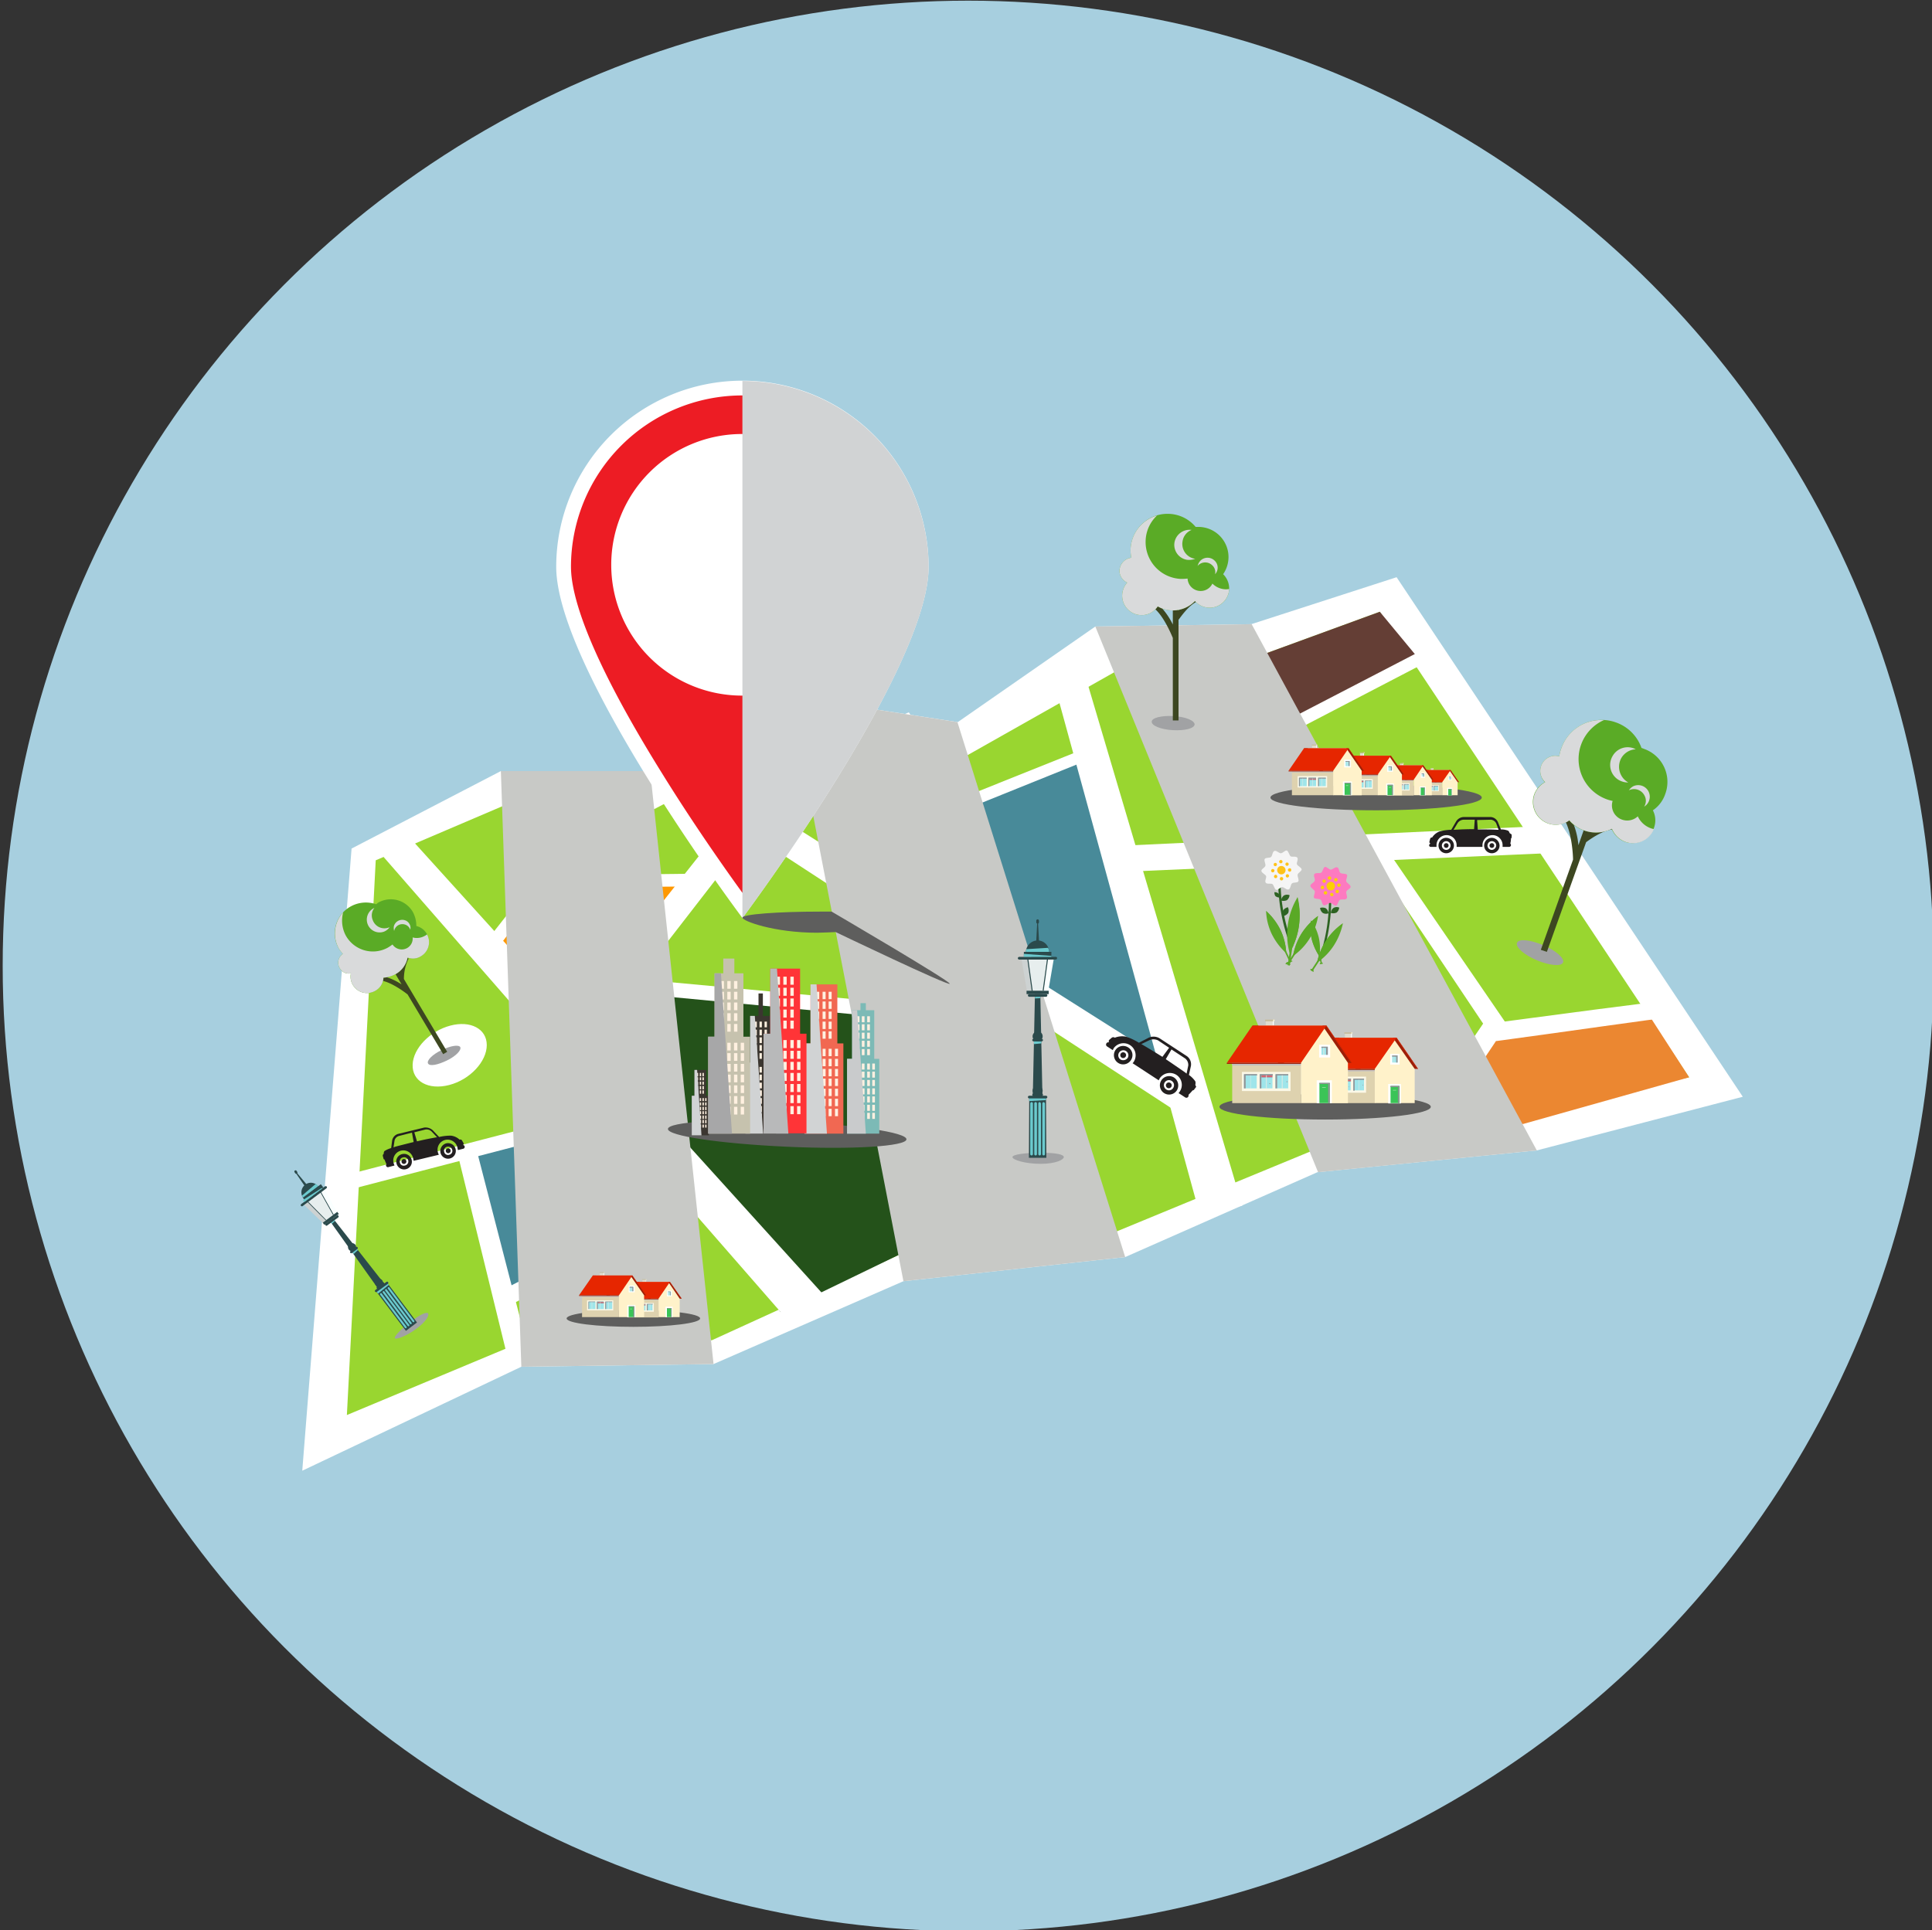 <svg xmlns="http://www.w3.org/2000/svg" viewBox="0 0 575.9 575.5"><rect x="0" y="0" width="575.9" height="575.5" fill="#333333" stroke="none"/><defs><style>.cls-1{isolation:isolate;}.cls-2{fill:#a7cfdf;}.cls-3{fill:#fff;}.cls-4{fill:#99d630;}.cls-5{fill:#488a99;}.cls-6{fill:#ff9800;stroke:#fff;stroke-miterlimit:10;}.cls-7{fill:#eb8731;}.cls-8{fill:#24521a;}.cls-9{fill:#643e35;}.cls-10{fill:#6fbc9a;}.cls-11,.cls-14{fill:#d1d3d4;}.cls-12{fill:#c8c9c6;}.cls-12,.cls-14,.cls-45{mix-blend-mode:multiply;}.cls-13{fill:#ed1c24;}.cls-15{fill:#5e5e5d;}.cls-16{fill:#e0dcce;}.cls-17{fill:#ded2af;}.cls-18{fill:#c2bfbf;}.cls-19{fill:#9c1f08;}.cls-20{fill:#fff2ca;}.cls-21{fill:#9fe5ea;}.cls-22{fill:#3bc457;}.cls-23{fill:#919396;}.cls-24{fill:#e62600;}.cls-25{fill:#edede3;}.cls-26{fill:#c7bd9d;}.cls-27{fill:#fff6d9;}.cls-28{fill:#fbf8e7;}.cls-29{fill:#db5f6d;}.cls-30{fill:#a14650;}.cls-31{fill:#5aa926;}.cls-32{fill:#3b3630;}.cls-33{fill:#fff0e0;}.cls-34{fill:#f16852;}.cls-35{fill:#ff3437;}.cls-36{fill:#b8b9ba;}.cls-37{fill:#7cbab6;}.cls-38{fill:#c9cbcc;}.cls-39{fill:#c6c2ae;}.cls-40{fill:#a7a7a8;}.cls-41{fill:#231f20;}.cls-42{fill:#a1a2a4;}.cls-43{fill:#3d4721;}.cls-44{fill:#5aab26;}.cls-45{fill:#d9dadb;}.cls-46{fill:#2b4a4c;}.cls-47{fill:#6bcace;}.cls-48{fill:#e7eeee;}.cls-49{fill:#cdd2d2;}.cls-50{fill:#faffff;}.cls-51{fill:#2d6322;}.cls-52{fill:#f5f5f5;}.cls-53{fill:#ffc319;}.cls-54{fill:#fd7ac0;}.cls-55{fill:#fdd001;}</style></defs><title>Mesa de trabajo 1</title><g class="cls-1"><g id="Layer_1" data-name="Layer 1"><circle class="cls-2" cx="288.6" cy="288" r="287.8"/><g id="base"><polygon class="cls-3" points="90.1 438.5 104.8 253 149.3 229.9 193.8 229.9 235.5 207.6 285.5 215.3 326.5 186.8 373 186.1 416.3 172.1 519.5 327 458.1 343 392.7 349.5 335.4 374.8 269.3 382 212.7 406.7 155.4 407.5 90.1 438.5"/><polygon class="cls-4" points="503.5 321.2 452.4 332.4 390.4 343.4 333 367.1 267.8 374.2 212.2 399.6 155.8 400 103.4 421.9 112 256.5 149.7 240.4 195.1 241.2 237.7 218.9 288.5 225.1 332.2 200.4 377.4 194.8 411.3 182.4 503.5 321.2"/><polygon class="cls-5" points="323.2 226 247 256 348 321.2 323.2 226"/><polygon class="cls-5" points="184.7 332 138.7 344.4 150.9 388.3 209.1 359 184.7 332"/><polygon class="cls-6" points="161.7 262.8 146.9 281.6 168.1 306.8 206.9 262.7 161.7 262.8"/><polygon class="cls-7" points="425 338.4 454.1 335.1 503.5 321.2 490.4 300.9 446.1 307.4 425 338.4"/><path class="cls-3" d="M295.2,346.6c1.6,6.2,9,9.8,16.4,7.9s11.9-8.6,10-14.8c-1.9-6-9.1-9.3-16.3-7.5S293.6,340.5,295.2,346.6Z"/><path class="cls-3" d="M343.5,217.8c1,2.3,4.6,3.4,8,2.5s5.4-3.5,4.3-5.7-4.6-3.3-8-2.4S342.6,215.5,343.5,217.8Z"/><path class="cls-3" d="M123,317.4c-.2,5,4.7,7.7,10.9,6.1s11.2-7,11.2-11.9-4.9-7.4-10.9-5.8S123.2,312.5,123,317.4Z"/><polygon class="cls-8" points="173.7 312.5 232.7 391.2 267.8 374.2 283.1 374.3 270.1 302.1 186.6 293.3 173.7 312.5"/><polygon class="cls-9" points="411.3 182.4 377.4 194.8 373.9 220.2 423.3 196.9 411.3 182.4"/><polygon class="cls-10" points="264.5 271.8 273.9 323.6 316.7 303.7 264.5 271.8"/></g><g id="lines"><polygon class="cls-3" points="236.8 395.9 113.9 255 122.2 249.8 246.9 387.6 236.8 395.9"/><polygon class="cls-3" points="173.9 313.2 165.2 309.8 240.2 214.9 248.3 217.1 173.9 313.2"/><polygon class="cls-3" points="370.3 359.5 357.6 362 313.4 200.8 322.7 198.8 370.3 359.5"/><polygon class="cls-3" points="465.6 254.2 333.5 260 333.6 252.2 463.8 246.1 465.6 254.2"/><polygon class="cls-3" points="382.6 252.2 371.5 253 365.7 187.7 375.4 186.8 382.6 252.2"/><polygon class="cls-3" points="351.6 332 221.3 247 228.5 241.2 359.3 324 351.6 332"/><polygon class="cls-3" points="184.8 333.7 103 355 103.3 350.3 184.5 329.2 184.8 333.7"/><polygon class="cls-3" points="152.1 408 136.6 344.8 142 342.6 158.2 405.3 152.1 408"/><path class="cls-3" d="M151.1,389.6l-1.7-4.8c5.8-3,55.5-28.5,58.7-29.9l1.7,4.6C207.5,360.6,173.7,377.9,151.1,389.6Z"/><polygon class="cls-3" points="147.8 283.3 143.8 282.1 181 234.8 184.8 235.7 147.8 283.3"/><polygon class="cls-3" points="205.8 264.3 161 264.7 162.5 261 206.9 260.5 205.8 264.3"/><polygon class="cls-3" points="288.5 379.1 282.3 380.6 261.2 270.8 266.4 269.5 288.5 379.1"/><polygon class="cls-3" points="246.2 258.1 244.5 254.8 324.4 222.8 326.5 225.7 246.2 258.1"/><polygon class="cls-3" points="285 241.2 266.6 214.2 270.9 212.4 289.6 239.2 285 241.2"/><polygon class="cls-3" points="421.7 346.6 415.9 343.7 442.1 305.2 408.5 255 413.5 253.4 449.2 305.5 421.7 346.6"/><path class="cls-3" d="M497.3,303.4c-2.4.1-33.3,4.6-51.3,7l-.7-5.4c14.4-1.9,48.5-6.5,50.9-6.5l1.1,4.9Z"/><polygon class="cls-3" points="275.8 325.5 273.1 321.5 314.3 299.7 317.2 303.5 275.8 325.5"/><polygon class="cls-3" points="268 303.7 185.7 295.9 187.5 291.7 269.3 299.3 268 303.7"/><polygon class="cls-3" points="377.6 222.2 374.5 219.5 425.6 193 428.9 195.5 377.6 222.2"/></g><g id="over"><path class="cls-11" d="M104.8,253l-7.4,92.8Z"/><path class="cls-11" d="M519.5,327l-51.6-77.4Z"/><polygon class="cls-12" points="149.3 229.9 155.4 407.5 212.7 406.7 193.8 229.9 149.3 229.9"/><polygon class="cls-12" points="235.5 207.6 269.3 382 335.4 374.8 285.4 215.3 235.5 207.6"/><polygon class="cls-12" points="373.1 186.1 326.5 186.8 392.9 349.5 458.1 343 373.1 186.1"/></g><g id="label"><path class="cls-3" d="M276.8,169c0,30.7-55.5,104.7-55.5,104.7s-55.5-74-55.5-104.7a55.5,55.5,0,0,1,111,0Z"/><path class="cls-13" d="M221.3,266.2c-5-6.9-14.6-20.5-24-35.7-22.4-36-27.1-53.3-27.1-61.5a51.1,51.1,0,1,1,102.2,0c0,8.2-4.7,25.5-27.1,61.5C235.8,245.7,226.3,259.3,221.3,266.2Z"/><path class="cls-3" d="M260.2,168.4a39,39,0,1,1-39-39A39,39,0,0,1,260.2,168.4Z"/><path class="cls-14" d="M221.3,273.8c0-.1,55.5-74.1,55.5-104.7a55.5,55.5,0,0,0-55.5-55.5V273.8Z"/><path class="cls-15" d="M283.1,293.3c0,.9-34-15.4-34-15.4s-4.2.2-5.5.2c-12.9,0-22.3-3.5-22.3-4.5s10.5-1.8,23.3-1.8h3.3S283.1,292.4,283.1,293.3Z"/></g><g id="houses"><path class="cls-15" d="M441.7,237.8c0,2.1-14.1,3.8-31.5,3.8s-31.5-1.7-31.5-3.8,14.1-3.8,31.5-3.8S441.7,235.7,441.7,237.8Z"/><path class="cls-15" d="M270.2,339.7c-.1,2.1-16.1,3.1-35.7,2.2s-35.5-3.2-35.4-5.3,16.1-3.1,35.7-2.2S270.3,337.6,270.2,339.7Z"/><path class="cls-15" d="M426.5,330c0,2.1-14.1,3.8-31.5,3.8s-31.5-1.7-31.5-3.8,14.1-3.8,31.5-3.8S426.5,327.9,426.5,330Z"/><path class="cls-15" d="M208.7,393.1c0,1.4-8.9,2.5-19.9,2.5s-19.9-1.1-19.9-2.5,8.9-2.5,19.9-2.5S208.7,391.7,208.7,393.1Z"/><rect class="cls-16" x="426.5" y="229.1" width="0.7" height="1.4"/><polygon class="cls-3" points="427.1 230.5 427.2 230.4 427.2 229.1 427.1 229.1 427.1 230.5"/><rect class="cls-17" x="423.2" y="232.8" width="6.7" height="4.3"/><polygon class="cls-18" points="429.9 233.4 423.2 233.5 423.2 232.8 429.9 232.8 429.9 233.4"/><polygon class="cls-19" points="427.7 233.2 434.9 233.2 432.4 229.6 425.2 229.6 427.7 233.2"/><polygon class="cls-20" points="425.8 229.6 432 229.6 434.5 233.2 434.5 237.1 429.9 237.1 429.9 233.2 428.2 233.2 425.8 229.6"/><rect class="cls-3" x="431.7" y="231.4" width="1.1" height="1.2"/><rect class="cls-3" x="431.4" y="234.9" width="1.5" height="2.2"/><rect class="cls-21" x="431.9" y="231.6" width="0.6" height="0.8"/><rect class="cls-22" x="431.7" y="235.2" width="1" height="2"/><polygon class="cls-23" points="431.9 231.6 431.9 231.7 432.4 231.7 432.4 232.4 432.5 232.4 432.5 231.6 431.9 231.6"/><polygon class="cls-23" points="431.9 231.6 431.9 231.7 432.4 231.7 432.5 231.6 431.9 231.6"/><polygon class="cls-23" points="431.7 235.2 431.7 235.3 432.6 235.3 432.6 237.1 432.7 237.1 432.7 235.2 431.7 235.2"/><polygon class="cls-23" points="431.7 235.2 431.7 235.3 432.6 235.3 432.7 235.2 431.7 235.2"/><polygon class="cls-24" points="432.4 229.6 432.3 229.6 434.8 233.2 434.9 233.2 432.4 229.6"/><polygon class="cls-24" points="429.9 233.2 422.7 233.2 425.2 229.6 432.4 229.6 429.9 233.2"/><rect class="cls-19" x="422.7" y="233.2" width="7.2" height="0.1"/><rect class="cls-25" x="432.1" y="231.7" width="0.1" height="0.7"/><rect class="cls-26" x="426.4" y="229" width="0.9" height="0.1"/><rect class="cls-27" x="427.2" y="229" width="0.1" height="0.1"/><rect class="cls-28" x="424.2" y="234.1" width="4.7" height="1.8"/><rect class="cls-21" x="424.4" y="234.3" width="1.3" height="1.4"/><polygon class="cls-23" points="425.6 234.3 425.6 234.4 424.5 234.4 424.5 235.7 424.4 235.7 424.4 234.3 425.6 234.3"/><polygon class="cls-23" points="425.6 234.3 425.6 234.4 424.5 234.4 424.4 234.3 425.6 234.3"/><rect class="cls-21" x="425.9" y="234.3" width="1.3" height="1.4"/><rect class="cls-29" x="426" y="234.4" width="1.1" height="0.2"/><polygon class="cls-23" points="427.1 234.3 427.1 234.4 426 234.4 426 235.7 425.9 235.7 425.9 234.3 427.1 234.3"/><polygon class="cls-23" points="427.1 234.3 427.1 234.4 426 234.4 425.9 234.3 427.1 234.3"/><rect class="cls-25" x="426.5" y="234.4" width="0.1" height="1.3"/><rect class="cls-21" x="427.4" y="234.3" width="1.3" height="1.4"/><polygon class="cls-23" points="428.7 234.3 428.7 234.4 427.6 234.4 427.6 235.7 427.4 235.7 427.4 234.3 428.7 234.3"/><polygon class="cls-23" points="428.7 234.3 428.7 234.4 427.6 234.4 427.4 234.3 428.7 234.3"/><path class="cls-30" d="M428.5,235h0c0,.1.1.1,0,0Z"/><rect class="cls-16" x="417.3" y="227.7" width="0.8" height="1.7"/><polygon class="cls-3" points="418.1 229.3 418.3 229.2 418.3 227.7 418.1 227.7 418.1 229.3"/><rect class="cls-17" x="413.5" y="232.1" width="7.9" height="5.1"/><polygon class="cls-18" points="421.4 232.8 413.5 232.8 413.5 232.1 421.4 232.1 421.4 232.8"/><polygon class="cls-19" points="418.8 232.5 427.3 232.5 424.3 228.2 415.8 228.2 418.8 232.5"/><polygon class="cls-20" points="416.5 228.2 423.8 228.2 426.8 232.5 426.8 237.1 421.4 237.1 421.4 232.5 419.5 232.5 416.5 228.2"/><rect class="cls-3" x="423.5" y="230.4" width="1.3" height="1.5"/><rect class="cls-3" x="423.2" y="234.5" width="1.8" height="2.6"/><rect class="cls-21" x="423.8" y="230.6" width="0.7" height="0.9"/><rect class="cls-22" x="423.5" y="234.8" width="1.2" height="2.3"/><polygon class="cls-23" points="423.8 230.6 423.8 230.8 424.3 230.8 424.3 231.6 424.5 231.6 424.5 230.6 423.8 230.6"/><polygon class="cls-23" points="423.8 230.6 423.8 230.8 424.3 230.8 424.5 230.6 423.8 230.6"/><polygon class="cls-23" points="423.5 234.8 423.5 234.9 424.5 234.9 424.5 237.1 424.7 237.1 424.7 234.8 423.5 234.8"/><polygon class="cls-23" points="423.5 234.8 423.5 234.9 424.5 234.9 424.7 234.8 423.5 234.8"/><polygon class="cls-24" points="424.3 228.2 424.3 228.2 427.2 232.5 427.3 232.5 424.3 228.2"/><polygon class="cls-24" points="421.4 232.5 412.9 232.5 415.8 228.2 424.3 228.2 421.4 232.5"/><rect class="cls-19" x="412.9" y="232.5" width="8.5" height="0.1"/><rect class="cls-25" x="424" y="230.8" width="0.1" height="0.8"/><rect class="cls-26" x="417.3" y="227.5" width="1.1" height="0.2"/><rect class="cls-27" x="418.2" y="227.5" width="0.2" height="0.2"/><rect class="cls-28" x="414.6" y="233.5" width="5.6" height="2.2"/><rect class="cls-21" x="414.9" y="233.8" width="1.5" height="1.6"/><polygon class="cls-23" points="416.3 233.8 416.3 233.9 415 233.9 415 235.4 414.9 235.4 414.9 233.8 416.3 233.8"/><polygon class="cls-23" points="416.3 233.8 416.3 233.9 415 233.9 414.9 233.8 416.3 233.8"/><rect class="cls-25" x="415.6" y="233.9" width="0.1" height="1.5"/><rect class="cls-21" x="416.7" y="233.8" width="1.5" height="1.6"/><rect class="cls-29" x="416.9" y="233.9" width="1.3" height="0.2"/><polygon class="cls-23" points="418.1 233.8 418.1 233.9 416.9 233.9 416.9 235.4 416.7 235.4 416.7 233.8 418.1 233.8"/><polygon class="cls-23" points="418.1 233.8 418.1 233.9 416.9 233.9 416.7 233.8 418.1 233.8"/><rect class="cls-25" x="417.4" y="233.9" width="0.1" height="1.5"/><rect class="cls-21" x="418.5" y="233.8" width="1.5" height="1.6"/><polygon class="cls-23" points="419.9 233.8 419.9 233.9 418.7 233.9 418.7 235.4 418.5 235.4 418.5 233.8 419.9 233.8"/><polygon class="cls-23" points="419.9 233.8 419.9 233.9 418.7 233.9 418.5 233.8 419.9 233.8"/><rect class="cls-25" x="419.2" y="233.9" width="0.1" height="1.5"/><path class="cls-30" d="M417.8,234.9Z"/><rect class="cls-16" x="191.5" y="381.6" width="1" height="2"/><polygon class="cls-3" points="192.5 383.6 192.6 383.4 192.6 381.6 192.5 381.6 192.5 383.6"/><rect class="cls-17" x="187" y="386.8" width="9.3" height="6"/><polygon class="cls-18" points="196.3 387.6 187 387.6 187 386.8 196.3 386.8 196.3 387.6"/><polygon class="cls-19" points="193.2 387.2 203.2 387.2 199.7 382.2 189.7 382.2 193.2 387.2"/><polygon class="cls-20" points="190.5 382.2 199.2 382.2 202.6 387.2 202.6 392.7 196.3 392.7 196.3 387.2 194 387.2 190.5 382.2"/><rect class="cls-3" x="198.8" y="384.8" width="1.5" height="1.7"/><rect class="cls-3" x="198.4" y="389.6" width="2.1" height="3.1"/><rect class="cls-21" x="199.1" y="385.1" width="0.9" height="1.1"/><rect class="cls-22" x="198.8" y="390" width="1.4" height="2.7"/><polygon class="cls-23" points="199.1 385.1 199.1 385.2 199.7 385.2 199.7 386.2 199.9 386.2 199.9 385.1 199.1 385.1"/><polygon class="cls-23" points="199.1 385.1 199.1 385.2 199.7 385.2 199.9 385.1 199.1 385.1"/><polygon class="cls-23" points="198.8 390 198.8 390.1 200 390.1 200 392.7 200.2 392.7 200.2 390 198.8 390"/><polygon class="cls-23" points="198.8 390 198.8 390.1 200 390.1 200.2 390 198.8 390"/><polygon class="cls-24" points="199.7 382.2 199.6 382.2 203.1 387.2 203.2 387.2 199.7 382.2"/><polygon class="cls-24" points="196.3 387.2 186.3 387.2 189.7 382.2 199.7 382.2 196.3 387.2"/><rect class="cls-19" x="186.3" y="387.2" width="10" height="0.2"/><rect class="cls-25" x="199.3" y="385.2" width="0.1" height="1"/><rect class="cls-26" x="191.4" y="381.4" width="1.3" height="0.2"/><rect class="cls-27" x="192.5" y="381.4" width="0.2" height="0.2"/><rect class="cls-28" x="188.3" y="388.5" width="6.6" height="2.6"/><rect class="cls-21" x="188.6" y="388.8" width="1.7" height="1.9"/><polygon class="cls-23" points="190.3 388.8 190.3 388.9 188.8 388.9 188.8 390.7 188.6 390.7 188.6 388.8 190.3 388.8"/><polygon class="cls-23" points="190.3 388.8 190.3 388.9 188.8 388.9 188.6 388.8 190.3 388.8"/><rect class="cls-25" x="189.4" y="388.9" width="0.1" height="1.8"/><rect class="cls-21" x="190.7" y="388.8" width="1.7" height="1.9"/><rect class="cls-29" x="190.9" y="388.9" width="1.5" height="0.2"/><rect class="cls-30" x="190.9" y="389.2" width="1.5" height="0.1"/><polygon class="cls-23" points="192.4 388.8 192.4 388.9 190.9 388.9 190.9 390.7 190.7 390.7 190.7 388.8 192.4 388.8"/><polygon class="cls-23" points="192.4 388.8 192.4 388.9 190.9 388.9 190.7 388.8 192.4 388.8"/><rect class="cls-25" x="191.6" y="388.9" width="0.1" height="1.8"/><rect class="cls-21" x="192.8" y="388.8" width="1.7" height="1.9"/><polygon class="cls-23" points="194.6 388.8 194.6 388.9 193.1 388.9 193.1 390.7 192.8 390.7 192.8 388.8 194.6 388.8"/><polygon class="cls-23" points="194.6 388.8 194.6 388.9 193.1 388.9 192.8 388.8 194.6 388.8"/><rect class="cls-25" x="193.7" y="388.9" width="0.1" height="1.8"/><rect class="cls-16" x="178.8" y="379.6" width="1.1" height="2.3"/><polygon class="cls-3" points="179.9 381.9 180.1 381.7 180.1 379.6 179.9 379.6 179.9 381.9"/><rect class="cls-17" x="173.5" y="385.7" width="11" height="7"/><polygon class="cls-18" points="184.5 386.7 173.5 386.7 173.5 385.7 184.5 385.7 184.5 386.7"/><polygon class="cls-19" points="180.8 386.2 192.6 386.2 188.5 380.3 176.7 380.3 180.8 386.2"/><polygon class="cls-20" points="177.7 380.3 187.9 380.3 192 386.2 192 392.7 184.5 392.7 184.5 386.2 181.8 386.2 177.7 380.3"/><rect class="cls-3" x="187.4" y="383.3" width="1.8" height="2"/><rect class="cls-3" x="187" y="389.1" width="2.4" height="3.6"/><rect class="cls-21" x="187.7" y="383.7" width="1" height="1.3"/><rect class="cls-22" x="187.4" y="389.5" width="1.7" height="3.2"/><polygon class="cls-23" points="187.7 383.7 187.7 383.9 188.5 383.9 188.5 385 188.8 385 188.8 383.7 187.7 383.7"/><polygon class="cls-23" points="187.7 383.7 187.7 383.9 188.5 383.9 188.8 383.7 187.7 383.7"/><polygon class="cls-23" points="187.4 389.5 187.4 389.6 188.8 389.6 188.8 392.7 189.1 392.7 189.1 389.5 187.4 389.5"/><polygon class="cls-23" points="187.4 389.5 187.4 389.6 188.8 389.6 189.1 389.5 187.4 389.5"/><polygon class="cls-24" points="188.5 380.3 188.4 380.3 192.5 386.2 192.6 386.2 188.5 380.3"/><polygon class="cls-24" points="184.5 386.2 172.6 386.2 176.7 380.3 188.5 380.3 184.5 386.2"/><rect class="cls-19" x="172.6" y="386.2" width="11.8" height="0.2"/><rect class="cls-25" x="188.1" y="383.9" width="0.1" height="1.1"/><rect class="cls-25" x="187.8" y="390.2" width="0.6" height="0.1"/><rect class="cls-26" x="178.7" y="379.3" width="1.5" height="0.2"/><rect class="cls-27" x="180" y="379.3" width="0.2" height="0.2"/><rect class="cls-28" x="175" y="387.7" width="7.8" height="3"/><rect class="cls-21" x="175.4" y="388.1" width="2.1" height="2.2"/><polygon class="cls-23" points="177.4 388.1 177.4 388.2 175.6 388.2 175.6 390.3 175.4 390.3 175.4 388.1 177.4 388.1"/><polygon class="cls-23" points="177.4 388.1 177.4 388.2 175.6 388.2 175.4 388.1 177.4 388.1"/><rect class="cls-25" x="176.4" y="388.2" width="0.1" height="2.1"/><rect class="cls-21" x="177.9" y="388.1" width="2.1" height="2.2"/><rect class="cls-29" x="178.2" y="388.2" width="1.8" height="0.3"/><rect class="cls-30" x="178.2" y="388.5" width="1.8" height="0.1"/><polygon class="cls-23" points="179.9 388.1 179.9 388.2 178.2 388.2 178.2 390.3 177.9 390.3 177.9 388.1 179.9 388.1"/><polygon class="cls-23" points="179.9 388.1 179.9 388.2 178.2 388.2 177.9 388.1 179.9 388.1"/><rect class="cls-25" x="178.9" y="388.2" width="0.1" height="2.1"/><rect class="cls-21" x="180.4" y="388.1" width="2.1" height="2.2"/><polygon class="cls-23" points="182.5 388.1 182.5 388.2 180.7 388.2 180.7 390.3 180.4 390.3 180.4 388.1 182.5 388.1"/><polygon class="cls-23" points="182.5 388.1 182.5 388.2 180.7 388.2 180.4 388.1 182.5 388.1"/><rect class="cls-25" x="181.4" y="388.2" width="0.1" height="2.1"/><path class="cls-30" d="M179.5,389.6h0c.1.1.1,0,0,0Z"/><path class="cls-30" d="M182.2,389.3h0c.1-.1,0-.1,0,0Z"/><polygon class="cls-31" points="421.4 326.9 421.4 326.9 421.4 326.9 421.4 326.9 421.4 326.9 421.4 326.9 421.3 326.9 421.3 326.9 421.4 326.9 421.4 327 421.4 327 421.4 327 421.4 326.9"/><rect class="cls-16" x="400.9" y="308.2" width="1.8" height="3.7"/><polygon class="cls-3" points="402.7 311.9 403 311.6 403 308.2 402.7 308.2 402.7 311.9"/><rect class="cls-17" x="392.5" y="317.8" width="17.4" height="11.1"/><polygon class="cls-18" points="409.8 319.4 392.5 319.5 392.5 317.8 409.8 317.8 409.8 319.4"/><polygon class="cls-19" points="404.1 318.7 422.7 318.7 416.3 309.4 397.6 309.4 404.1 318.7"/><polygon class="cls-20" points="399.1 309.4 415.2 309.4 421.7 318.7 421.7 328.9 409.8 328.9 409.8 318.7 405.6 318.7 399.1 309.4"/><rect class="cls-3" x="414.4" y="314.2" width="2.8" height="3.2"/><rect class="cls-3" x="413.8" y="323.2" width="3.8" height="5.8"/><rect class="cls-21" x="415" y="314.7" width="1.6" height="2.1"/><rect class="cls-22" x="414.5" y="323.8" width="2.7" height="5.1"/><polygon class="cls-23" points="415 314.7 415 315 416.2 315 416.2 316.8 416.6 316.8 416.6 314.7 415 314.7"/><polygon class="cls-23" points="415 314.7 415 315 416.2 315 416.6 314.7 415 314.7"/><polygon class="cls-23" points="414.5 323.8 414.5 324.1 416.7 324.1 416.7 328.9 417.1 328.9 417.1 323.8 414.5 323.8"/><polygon class="cls-23" points="414.5 323.8 414.5 324.1 416.7 324.1 417.1 323.8 414.5 323.8"/><polygon class="cls-24" points="416.3 309.4 416.1 309.4 422.6 318.7 422.7 318.7 416.3 309.4"/><polygon class="cls-24" points="409.8 318.7 391.1 318.7 397.6 309.4 416.3 309.4 409.8 318.7"/><rect class="cls-19" x="391.1" y="318.7" width="18.7" height="0.3"/><rect class="cls-25" x="415.5" y="315" width="0.1" height="1.8"/><rect class="cls-25" x="415.2" y="325" width="1" height="0.1"/><rect class="cls-26" x="400.7" y="307.8" width="2.4" height="0.4"/><rect class="cls-27" x="402.8" y="307.8" width="0.3" height="0.4"/><rect class="cls-28" x="394.9" y="321" width="12.3" height="4.8"/><rect class="cls-21" x="395.5" y="321.6" width="3.2" height="3.5"/><polygon class="cls-23" points="398.7 321.6 398.7 321.9 395.9 321.9 395.9 325.2 395.5 325.2 395.5 321.6 398.7 321.6"/><polygon class="cls-23" points="398.7 321.6 398.7 321.9 395.9 321.9 395.5 321.6 398.7 321.6"/><rect class="cls-25" x="397.1" y="321.9" width="0.1" height="3.3"/><rect class="cls-21" x="399.4" y="321.6" width="3.2" height="3.5"/><rect class="cls-29" x="399.9" y="321.9" width="2.8" height="0.4"/><rect class="cls-30" x="399.9" y="322.3" width="2.8" height="0.1"/><polygon class="cls-23" points="402.7 321.6 402.7 321.9 399.9 321.9 399.9 325.2 399.4 325.2 399.4 321.6 402.7 321.6"/><polygon class="cls-23" points="402.7 321.6 402.7 321.9 399.9 321.9 399.4 321.6 402.7 321.6"/><rect class="cls-25" x="401.1" y="321.9" width="0.1" height="3.3"/><rect class="cls-21" x="403.4" y="321.6" width="3.2" height="3.5"/><polygon class="cls-23" points="406.6 321.6 406.6 321.9 403.8 321.9 403.8 325.2 403.4 325.2 403.4 321.6 406.6 321.6"/><polygon class="cls-23" points="406.6 321.6 406.6 321.9 403.8 321.9 403.4 321.6 406.6 321.6"/><rect class="cls-25" x="405" y="321.9" width="0.1" height="3.3"/><path class="cls-30" d="M402,324.1h0c.1.1.1,0,.1,0V324H402Z"/><path class="cls-30" d="M406.2,323.6h.1v-.2h0a.1.1,0,0,0-.1.1Z"/><rect class="cls-16" x="377.3" y="304.4" width="2.1" height="4.4"/><polygon class="cls-3" points="379.4 308.8 379.7 308.4 379.7 304.4 379.4 304.4 379.4 308.8"/><rect class="cls-17" x="367.3" y="315.8" width="20.5" height="13.1"/><polygon class="cls-18" points="387.8 317.7 367.3 317.7 367.3 315.8 387.8 315.8 387.8 317.7"/><polygon class="cls-19" points="381 316.9 403 316.9 395.4 305.8 373.4 305.8 381 316.9"/><polygon class="cls-20" points="375.1 305.8 394.2 305.8 401.8 316.9 401.8 328.9 387.8 328.9 387.8 316.9 382.8 316.9 375.1 305.8"/><rect class="cls-3" x="393.2" y="311.5" width="3.3" height="3.8"/><rect class="cls-3" x="392.5" y="322.1" width="4.5" height="6.8"/><rect class="cls-21" x="393.9" y="312.1" width="1.9" height="2.4"/><rect class="cls-22" x="393.3" y="322.9" width="3.1" height="6"/><polygon class="cls-23" points="393.9 312.1 393.9 312.4 395.3 312.4 395.3 314.5 395.8 314.5 395.8 312.1 393.9 312.1"/><polygon class="cls-23" points="393.9 312.1 393.9 312.4 395.3 312.4 395.8 312.1 393.9 312.1"/><polygon class="cls-23" points="393.3 322.9 393.3 323.2 395.9 323.2 395.9 328.9 396.4 328.9 396.4 322.9 393.3 322.9"/><polygon class="cls-23" points="393.3 322.9 393.3 323.2 395.9 323.2 396.4 322.9 393.3 322.9"/><polygon class="cls-24" points="395.4 305.8 395.2 305.8 402.8 316.9 403 316.9 395.4 305.8"/><polygon class="cls-24" points="387.8 316.9 365.7 316.9 373.3 305.8 395.4 305.8 387.8 316.9"/><rect class="cls-19" x="365.7" y="316.9" width="22.1" height="0.3"/><rect class="cls-25" x="394.5" y="312.4" width="0.2" height="2.1"/><rect class="cls-25" x="394.1" y="324.2" width="1.1" height="0.1"/><rect class="cls-26" x="377.1" y="304" width="2.8" height="0.5"/><rect class="cls-27" x="379.5" y="304" width="0.4" height="0.5"/><rect class="cls-28" x="370.2" y="319.6" width="14.5" height="5.7"/><rect class="cls-21" x="370.8" y="320.3" width="3.8" height="4.2"/><polygon class="cls-23" points="374.7 320.3 374.7 320.6 371.3 320.6 371.3 324.5 370.8 324.5 370.8 320.3 374.7 320.3"/><polygon class="cls-23" points="374.7 320.3 374.7 320.6 371.3 320.6 370.8 320.3 374.7 320.3"/><rect class="cls-25" x="372.7" y="320.6" width="0.1" height="3.9"/><rect class="cls-21" x="375.5" y="320.3" width="3.8" height="4.2"/><rect class="cls-29" x="376" y="320.6" width="3.3" height="0.5"/><rect class="cls-30" x="376" y="321.1" width="3.3" height="0.1"/><polygon class="cls-23" points="379.4 320.3 379.4 320.6 376 320.6 376 324.5 375.5 324.5 375.5 320.3 379.4 320.3"/><polygon class="cls-23" points="379.4 320.3 379.4 320.6 376 320.6 375.5 320.3 379.4 320.3"/><rect class="cls-25" x="377.4" y="320.6" width="0.2" height="3.9"/><rect class="cls-21" x="380.2" y="320.3" width="3.8" height="4.2"/><polygon class="cls-23" points="384 320.3 384 320.6 380.7 320.6 380.7 324.5 380.2 324.5 380.2 320.3 384 320.3"/><polygon class="cls-23" points="384 320.3 384 320.6 380.7 320.6 380.2 320.3 384 320.3"/><rect class="cls-25" x="382.1" y="320.6" width="0.2" height="3.9"/><path class="cls-30" d="M378.5,323.2h0c.1.1.1,0,.1,0v-.1a.1.1,0,0,0-.1-.1h0a.1.1,0,0,0-.1.1v.1Z"/><path class="cls-30" d="M383.6,322.6h0c.1.1.1,0,.1,0v-.1a.1.1,0,0,0-.1-.1h0a.1.1,0,0,0-.1.1v.1Z"/><rect class="cls-16" x="405.4" y="224.6" width="1.1" height="2.2"/><polygon class="cls-3" points="406.4 226.8 406.6 226.6 406.6 224.6 406.4 224.6 406.4 226.8"/><rect class="cls-17" x="400.3" y="230.4" width="10.5" height="6.7"/><polygon class="cls-18" points="410.7 231.4 400.3 231.4 400.3 230.4 410.7 230.4 410.7 231.4"/><polygon class="cls-19" points="407.3 230.9 418.5 230.9 414.6 225.3 403.4 225.3 407.3 230.9"/><polygon class="cls-20" points="404.3 225.3 414 225.3 417.9 230.9 417.9 237.1 410.7 237.1 410.7 230.9 408.2 230.9 404.3 225.3"/><rect class="cls-3" x="413.5" y="228.2" width="1.7" height="1.9"/><rect class="cls-3" x="413.2" y="233.6" width="2.3" height="3.5"/><rect class="cls-21" x="413.9" y="228.5" width="1" height="1.3"/><rect class="cls-22" x="413.6" y="234" width="1.6" height="3.1"/><polygon class="cls-23" points="413.9 228.5 413.9 228.7 414.6 228.7 414.6 229.7 414.9 229.7 414.9 228.5 413.9 228.5"/><polygon class="cls-23" points="413.9 228.5 413.9 228.7 414.6 228.7 414.9 228.5 413.9 228.5"/><polygon class="cls-23" points="413.6 234 413.6 234.2 414.9 234.2 414.9 237.1 415.2 237.1 415.2 234 413.6 234"/><polygon class="cls-23" points="413.6 234 413.6 234.2 414.9 234.2 415.2 234 413.6 234"/><polygon class="cls-24" points="414.6 225.3 414.5 225.3 418.4 230.9 418.5 230.9 414.6 225.3"/><polygon class="cls-24" points="410.7 230.9 399.5 230.9 403.4 225.3 414.6 225.3 410.7 230.9"/><rect class="cls-19" x="399.5" y="230.9" width="11.3" height="0.2"/><rect class="cls-25" x="414.2" y="228.7" width="0.1" height="1.1"/><rect class="cls-25" x="414" y="234.7" width="0.6" height="0.1"/><rect class="cls-26" x="405.3" y="224.3" width="1.5" height="0.2"/><rect class="cls-27" x="406.5" y="224.3" width="0.2" height="0.2"/><rect class="cls-28" x="401.8" y="232.3" width="7.4" height="2.9"/><rect class="cls-21" x="402.1" y="232.7" width="2" height="2.1"/><polygon class="cls-23" points="404 232.7 404 232.8 402.3 232.8 402.3 234.8 402.1 234.8 402.1 232.7 404 232.7"/><polygon class="cls-23" points="404 232.7 404 232.8 402.3 232.8 402.1 232.7 404 232.7"/><rect class="cls-25" x="403" y="232.8" width="0.1" height="2"/><rect class="cls-21" x="404.5" y="232.7" width="2" height="2.1"/><rect class="cls-29" x="404.7" y="232.8" width="1.7" height="0.3"/><rect class="cls-30" x="404.7" y="233.1" width="1.7" height="0.1"/><polygon class="cls-23" points="406.4 232.7 406.4 232.8 404.7 232.8 404.7 234.8 404.5 234.8 404.5 232.7 406.4 232.7"/><polygon class="cls-23" points="406.4 232.7 406.4 232.8 404.7 232.8 404.5 232.7 406.4 232.7"/><rect class="cls-25" x="405.4" y="232.8" width="0.1" height="2"/><rect class="cls-21" x="406.9" y="232.7" width="2" height="2.1"/><polygon class="cls-23" points="408.8 232.7 408.8 232.8 407.1 232.8 407.1 234.8 406.9 234.8 406.9 232.7 408.8 232.7"/><polygon class="cls-23" points="408.8 232.7 408.8 232.8 407.1 232.8 406.9 232.7 408.8 232.7"/><rect class="cls-25" x="407.8" y="232.8" width="0.1" height="2"/><path class="cls-30" d="M406,234.2Z"/><polygon class="cls-31" points="387.3 237.1 387.2 237.1 387.2 237.1 387.2 237.1 387.2 237.1 387.2 237.1 387.2 237.1 387.2 237.1 387.2 237.1 387.2 237.2 387.2 237.2 387.2 237.1 387.3 237.1"/><rect class="cls-16" x="391.1" y="222.3" width="1.3" height="2.6"/><polygon class="cls-3" points="392.3 224.9 392.5 224.7 392.5 222.3 392.3 222.3 392.3 224.9"/><rect class="cls-17" x="385.1" y="229.2" width="12.4" height="7.9"/><polygon class="cls-18" points="397.4 230.3 385.1 230.3 385.1 229.2 397.4 229.2 397.4 230.3"/><polygon class="cls-19" points="393.3 229.8 406.6 229.8 402 223.1 388.7 223.1 393.3 229.8"/><polygon class="cls-20" points="389.8 223.1 401.3 223.1 405.9 229.8 405.9 237.1 397.4 237.1 397.4 229.8 394.4 229.8 389.8 223.1"/><rect class="cls-3" x="400.7" y="226.5" width="2" height="2.3"/><rect class="cls-3" x="400.3" y="233" width="2.7" height="4.1"/><rect class="cls-21" x="401.1" y="226.9" width="1.2" height="1.5"/><rect class="cls-22" x="400.8" y="233.4" width="1.9" height="3.6"/><polygon class="cls-23" points="401.1 226.9 401.1 227.1 402 227.1 402 228.4 402.3 228.4 402.3 226.9 401.1 226.9"/><polygon class="cls-23" points="401.1 226.9 401.1 227.1 402 227.1 402.3 226.9 401.1 226.9"/><polygon class="cls-23" points="400.8 233.4 400.8 233.6 402.4 233.6 402.4 237.1 402.7 237.1 402.7 233.4 400.8 233.4"/><polygon class="cls-23" points="400.8 233.4 400.8 233.6 402.4 233.6 402.7 233.4 400.8 233.4"/><polygon class="cls-24" points="402 223.1 401.9 223.1 406.5 229.8 406.6 229.8 402 223.1"/><polygon class="cls-24" points="397.4 229.8 384.1 229.8 388.7 223.1 402 223.1 397.4 229.8"/><rect class="cls-19" x="384.1" y="229.8" width="13.3" height="0.2"/><rect class="cls-25" x="401.5" y="227.1" width="0.1" height="1.3"/><rect class="cls-25" x="401.2" y="234.2" width="0.7" height="0.1"/><rect class="cls-26" x="391" y="222" width="1.7" height="0.3"/><rect class="cls-27" x="392.4" y="222" width="0.2" height="0.3"/><rect class="cls-28" x="386.8" y="231.4" width="8.8" height="3.4"/><rect class="cls-21" x="387.2" y="231.9" width="2.3" height="2.5"/><polygon class="cls-23" points="389.5 231.9 389.5 232.1 387.5 232.1 387.5 234.4 387.2 234.4 387.2 231.9 389.5 231.9"/><polygon class="cls-23" points="389.5 231.9 389.5 232.1 387.5 232.1 387.2 231.9 389.5 231.9"/><rect class="cls-25" x="388.3" y="232.1" width="0.1" height="2.3"/><rect class="cls-21" x="390" y="231.9" width="2.3" height="2.5"/><rect class="cls-29" x="390.3" y="232.1" width="2" height="0.3"/><rect class="cls-30" x="390.3" y="232.4" width="2" height="0.1"/><polygon class="cls-23" points="392.3 231.9 392.3 232.1 390.3 232.1 390.3 234.4 390 234.4 390 231.9 392.3 231.9"/><polygon class="cls-23" points="392.3 231.9 392.3 232.1 390.3 232.1 390 231.9 392.3 231.9"/><rect class="cls-25" x="391.2" y="232.1" width="0.1" height="2.3"/><rect class="cls-21" x="392.9" y="231.9" width="2.3" height="2.5"/><polygon class="cls-23" points="395.2 231.9 395.2 232.1 393.2 232.1 393.2 234.4 392.9 234.4 392.9 231.9 395.2 231.9"/><polygon class="cls-23" points="395.2 231.9 395.2 232.1 393.2 232.1 392.9 231.9 395.2 231.9"/><rect class="cls-25" x="394" y="232.1" width="0.1" height="2.3"/><path class="cls-30" d="M391.8,233.6h0c.1.1.1,0,0,0h0c.1-.1.1-.1,0-.1h0c.1,0,0,0,0,.1Z"/><path class="cls-30" d="M394.9,233.3h0c.1-.1.1-.1,0-.1h0v.1Z"/><rect class="cls-32" x="206.2" y="326.7" width="5.1" height="11.8"/><rect class="cls-32" x="207" y="319" width="3.5" height="8.2"/><rect class="cls-33" x="210.2" y="327.4" width="0.4" height="0.9"/><rect class="cls-33" x="209.4" y="327.4" width="0.4" height="0.9"/><rect class="cls-33" x="208.6" y="327.4" width="0.4" height="0.9"/><rect class="cls-33" x="207.7" y="327.4" width="0.4" height="0.9"/><rect class="cls-33" x="206.9" y="327.4" width="0.4" height="0.9"/><rect class="cls-33" x="210.2" y="328.7" width="0.4" height="0.9"/><rect class="cls-33" x="209.4" y="328.7" width="0.4" height="0.9"/><rect class="cls-33" x="208.6" y="328.7" width="0.4" height="0.9"/><rect class="cls-33" x="207.7" y="328.7" width="0.4" height="0.9"/><rect class="cls-33" x="206.9" y="328.7" width="0.4" height="0.9"/><rect class="cls-33" x="210.2" y="330" width="0.4" height="1"/><rect class="cls-33" x="209.4" y="330" width="0.4" height="1"/><rect class="cls-33" x="208.6" y="330" width="0.4" height="1"/><rect class="cls-33" x="207.7" y="330" width="0.4" height="1"/><rect class="cls-33" x="206.9" y="330" width="0.4" height="1"/><rect class="cls-33" x="210.2" y="331.3" width="0.4" height="0.9"/><rect class="cls-33" x="209.4" y="331.3" width="0.4" height="0.9"/><rect class="cls-33" x="208.6" y="331.3" width="0.4" height="0.9"/><rect class="cls-33" x="207.7" y="331.3" width="0.4" height="0.9"/><rect class="cls-33" x="206.9" y="331.3" width="0.4" height="0.9"/><rect class="cls-33" x="210.2" y="332.6" width="0.4" height="1"/><rect class="cls-33" x="209.4" y="332.6" width="0.4" height="1"/><rect class="cls-33" x="208.6" y="332.6" width="0.4" height="1"/><rect class="cls-33" x="207.7" y="332.6" width="0.4" height="1"/><rect class="cls-33" x="206.9" y="332.6" width="0.4" height="1"/><rect class="cls-33" x="210.2" y="333.9" width="0.4" height="1"/><rect class="cls-33" x="209.4" y="333.9" width="0.4" height="1"/><rect class="cls-33" x="208.6" y="333.9" width="0.4" height="1"/><rect class="cls-33" x="207.7" y="333.9" width="0.4" height="1"/><rect class="cls-33" x="206.9" y="333.9" width="0.4" height="1"/><rect class="cls-33" x="210.2" y="335.3" width="0.4" height="0.9"/><rect class="cls-33" x="209.4" y="335.3" width="0.4" height="0.9"/><rect class="cls-33" x="208.6" y="335.3" width="0.4" height="0.9"/><rect class="cls-33" x="207.7" y="335.3" width="0.4" height="0.9"/><rect class="cls-33" x="206.9" y="335.3" width="0.4" height="0.9"/><rect class="cls-33" x="209.4" y="319.9" width="0.4" height="1"/><rect class="cls-33" x="208.6" y="319.9" width="0.4" height="1"/><rect class="cls-33" x="207.7" y="319.9" width="0.4" height="1"/><rect class="cls-33" x="209.4" y="321.2" width="0.4" height="0.9"/><rect class="cls-33" x="208.6" y="321.2" width="0.4" height="0.9"/><rect class="cls-33" x="207.7" y="321.2" width="0.4" height="0.9"/><rect class="cls-33" x="209.4" y="322.5" width="0.4" height="0.9"/><rect class="cls-33" x="208.6" y="322.5" width="0.4" height="0.9"/><rect class="cls-33" x="207.7" y="322.5" width="0.4" height="0.9"/><rect class="cls-33" x="209.4" y="323.8" width="0.4" height="1"/><rect class="cls-33" x="208.6" y="323.8" width="0.4" height="1"/><rect class="cls-33" x="207.7" y="323.8" width="0.4" height="1"/><rect class="cls-33" x="209.4" y="325.1" width="0.4" height="1"/><rect class="cls-33" x="208.6" y="325.1" width="0.4" height="1"/><rect class="cls-33" x="207.7" y="325.1" width="0.4" height="1"/><polygon class="cls-11" points="207 326.7 207 319 207.8 319 209.1 338.5 206.2 338.5 206.2 326.7 207 326.7"/><rect class="cls-32" x="222.2" y="316.8" width="9.1" height="21.2"/><rect class="cls-32" x="223.6" y="302.9" width="6.3" height="14.7"/><rect class="cls-32" x="226.1" y="296.2" width="1.3" height="7.8"/><rect class="cls-33" x="229.3" y="318.1" width="0.7" height="1.7"/><rect class="cls-33" x="227.9" y="318.1" width="0.7" height="1.7"/><rect class="cls-33" x="226.4" y="318.1" width="0.7" height="1.7"/><rect class="cls-33" x="224.9" y="318.1" width="0.7" height="1.7"/><rect class="cls-33" x="223.5" y="318.1" width="0.7" height="1.7"/><rect class="cls-33" x="229.3" y="320.4" width="0.7" height="1.7"/><rect class="cls-33" x="227.9" y="320.4" width="0.7" height="1.7"/><rect class="cls-33" x="226.4" y="320.4" width="0.7" height="1.7"/><rect class="cls-33" x="224.9" y="320.4" width="0.7" height="1.7"/><rect class="cls-33" x="223.5" y="320.4" width="0.7" height="1.7"/><rect class="cls-33" x="229.3" y="322.8" width="0.7" height="1.7"/><rect class="cls-33" x="227.9" y="322.8" width="0.7" height="1.7"/><rect class="cls-33" x="226.4" y="322.8" width="0.7" height="1.7"/><rect class="cls-33" x="224.9" y="322.8" width="0.7" height="1.7"/><rect class="cls-33" x="223.5" y="322.8" width="0.7" height="1.7"/><rect class="cls-33" x="229.3" y="325.1" width="0.7" height="1.7"/><rect class="cls-33" x="227.9" y="325.1" width="0.7" height="1.7"/><rect class="cls-33" x="226.4" y="325.1" width="0.7" height="1.7"/><rect class="cls-33" x="224.9" y="325.1" width="0.7" height="1.7"/><rect class="cls-33" x="223.5" y="325.1" width="0.7" height="1.7"/><rect class="cls-33" x="229.3" y="327.4" width="0.7" height="1.7"/><rect class="cls-33" x="227.9" y="327.4" width="0.7" height="1.7"/><rect class="cls-33" x="226.4" y="327.4" width="0.7" height="1.7"/><rect class="cls-33" x="224.9" y="327.4" width="0.7" height="1.7"/><rect class="cls-33" x="223.5" y="327.4" width="0.7" height="1.7"/><rect class="cls-33" x="229.3" y="329.8" width="0.7" height="1.7"/><rect class="cls-33" x="227.9" y="329.8" width="0.7" height="1.7"/><rect class="cls-33" x="226.4" y="329.8" width="0.7" height="1.7"/><rect class="cls-33" x="224.9" y="329.8" width="0.7" height="1.7"/><rect class="cls-33" x="223.5" y="329.8" width="0.7" height="1.7"/><rect class="cls-33" x="229.3" y="332.1" width="0.7" height="1.7"/><rect class="cls-33" x="227.9" y="332.1" width="0.7" height="1.7"/><rect class="cls-33" x="226.4" y="332.1" width="0.7" height="1.7"/><rect class="cls-33" x="224.9" y="332.1" width="0.7" height="1.7"/><rect class="cls-33" x="223.5" y="332.1" width="0.7" height="1.7"/><rect class="cls-33" x="227.9" y="304.6" width="0.7" height="1.7"/><rect class="cls-33" x="226.4" y="304.6" width="0.7" height="1.7"/><rect class="cls-33" x="224.9" y="304.6" width="0.7" height="1.7"/><rect class="cls-33" x="227.9" y="307" width="0.7" height="1.7"/><rect class="cls-33" x="226.4" y="307" width="0.7" height="1.7"/><rect class="cls-33" x="224.9" y="307" width="0.7" height="1.7"/><rect class="cls-33" x="227.9" y="309.3" width="0.7" height="1.7"/><rect class="cls-33" x="226.4" y="309.3" width="0.7" height="1.7"/><rect class="cls-33" x="224.9" y="309.3" width="0.7" height="1.7"/><rect class="cls-33" x="227.9" y="311.6" width="0.7" height="1.7"/><rect class="cls-33" x="226.4" y="311.6" width="0.7" height="1.7"/><rect class="cls-33" x="224.9" y="311.6" width="0.7" height="1.7"/><rect class="cls-33" x="227.9" y="314" width="0.7" height="1.7"/><rect class="cls-33" x="226.4" y="314" width="0.7" height="1.7"/><rect class="cls-33" x="224.9" y="314" width="0.7" height="1.7"/><polygon class="cls-11" points="223.6 316.8 223.6 302.9 225 302.9 227.5 338 222.2 338 222.2 316.8 223.6 316.8"/><rect class="cls-34" x="239.8" y="311.1" width="11.6" height="26.9"/><rect class="cls-34" x="241.6" y="293.5" width="8" height="18.6"/><rect class="cls-33" x="248.9" y="312.7" width="0.9" height="2.2"/><rect class="cls-33" x="247" y="312.7" width="0.9" height="2.2"/><rect class="cls-33" x="245.2" y="312.7" width="0.9" height="2.2"/><rect class="cls-33" x="243.3" y="312.7" width="0.9" height="2.2"/><rect class="cls-33" x="241.4" y="312.7" width="0.9" height="2.2"/><rect class="cls-33" x="248.9" y="315.7" width="0.9" height="2.2"/><rect class="cls-33" x="247" y="315.7" width="0.9" height="2.2"/><rect class="cls-33" x="245.2" y="315.7" width="0.9" height="2.2"/><rect class="cls-33" x="243.3" y="315.7" width="0.9" height="2.2"/><rect class="cls-33" x="241.4" y="315.7" width="0.9" height="2.2"/><rect class="cls-33" x="248.9" y="318.7" width="0.9" height="2.2"/><rect class="cls-33" x="247" y="318.7" width="0.9" height="2.2"/><rect class="cls-33" x="245.2" y="318.7" width="0.9" height="2.2"/><rect class="cls-33" x="243.3" y="318.7" width="0.9" height="2.2"/><rect class="cls-33" x="241.4" y="318.7" width="0.9" height="2.2"/><rect class="cls-33" x="248.9" y="321.6" width="0.9" height="2.2"/><rect class="cls-33" x="247" y="321.6" width="0.9" height="2.2"/><rect class="cls-33" x="245.2" y="321.6" width="0.9" height="2.2"/><rect class="cls-33" x="243.3" y="321.6" width="0.9" height="2.2"/><rect class="cls-33" x="241.4" y="321.6" width="0.9" height="2.2"/><rect class="cls-33" x="248.9" y="324.6" width="0.9" height="2.2"/><rect class="cls-33" x="247" y="324.6" width="0.9" height="2.2"/><rect class="cls-33" x="245.2" y="324.6" width="0.9" height="2.2"/><rect class="cls-33" x="243.3" y="324.6" width="0.9" height="2.2"/><rect class="cls-33" x="241.4" y="324.6" width="0.9" height="2.2"/><rect class="cls-33" x="248.9" y="327.6" width="0.9" height="2.2"/><rect class="cls-33" x="247" y="327.6" width="0.9" height="2.2"/><rect class="cls-33" x="245.2" y="327.6" width="0.9" height="2.2"/><rect class="cls-33" x="243.3" y="327.6" width="0.9" height="2.2"/><rect class="cls-33" x="241.4" y="327.6" width="0.9" height="2.2"/><rect class="cls-33" x="248.9" y="330.6" width="0.9" height="2.2"/><rect class="cls-33" x="247" y="330.6" width="0.9" height="2.2"/><rect class="cls-33" x="245.2" y="330.6" width="0.9" height="2.2"/><rect class="cls-33" x="243.3" y="330.6" width="0.9" height="2.2"/><rect class="cls-33" x="241.4" y="330.6" width="0.9" height="2.2"/><rect class="cls-33" x="247" y="295.7" width="0.9" height="2.2"/><rect class="cls-33" x="245.2" y="295.7" width="0.9" height="2.2"/><rect class="cls-33" x="243.3" y="295.7" width="0.9" height="2.2"/><rect class="cls-33" x="247" y="298.6" width="0.9" height="2.2"/><rect class="cls-33" x="245.2" y="298.6" width="0.9" height="2.2"/><rect class="cls-33" x="243.3" y="298.6" width="0.9" height="2.2"/><rect class="cls-33" x="247" y="301.6" width="0.9" height="2.2"/><rect class="cls-33" x="245.2" y="301.6" width="0.9" height="2.2"/><rect class="cls-33" x="243.3" y="301.6" width="0.9" height="2.2"/><rect class="cls-33" x="247" y="304.6" width="0.9" height="2.2"/><rect class="cls-33" x="245.2" y="304.6" width="0.9" height="2.2"/><rect class="cls-33" x="243.3" y="304.6" width="0.9" height="2.2"/><rect class="cls-33" x="247" y="307.5" width="0.9" height="2.2"/><rect class="cls-33" x="245.2" y="307.5" width="0.9" height="2.2"/><rect class="cls-33" x="243.3" y="307.5" width="0.9" height="2.2"/><polygon class="cls-11" points="241.6 311.1 241.6 293.5 243.4 293.5 246.5 338 239.8 338 239.8 311.1 241.6 311.1"/><rect class="cls-35" x="227.6" y="308.2" width="12.8" height="29.7"/><rect class="cls-35" x="229.6" y="288.8" width="8.9" height="20.6"/><rect class="cls-33" x="237.6" y="310.1" width="1" height="2.4"/><rect class="cls-33" x="235.6" y="310.1" width="1" height="2.4"/><rect class="cls-33" x="233.5" y="310.1" width="1" height="2.4"/><rect class="cls-33" x="231.5" y="310.1" width="1" height="2.4"/><rect class="cls-33" x="229.4" y="310.1" width="1" height="2.4"/><rect class="cls-33" x="237.6" y="313.3" width="1" height="2.4"/><rect class="cls-33" x="235.6" y="313.3" width="1" height="2.4"/><rect class="cls-33" x="233.5" y="313.3" width="1" height="2.4"/><rect class="cls-33" x="231.5" y="313.3" width="1" height="2.4"/><rect class="cls-33" x="229.4" y="313.3" width="1" height="2.4"/><rect class="cls-33" x="237.6" y="316.6" width="1" height="2.4"/><rect class="cls-33" x="235.6" y="316.6" width="1" height="2.4"/><rect class="cls-33" x="233.5" y="316.6" width="1" height="2.4"/><rect class="cls-33" x="231.5" y="316.6" width="1" height="2.4"/><rect class="cls-33" x="229.4" y="316.6" width="1" height="2.4"/><rect class="cls-33" x="237.6" y="319.9" width="1" height="2.4"/><rect class="cls-33" x="235.6" y="319.9" width="1" height="2.4"/><rect class="cls-33" x="233.5" y="319.9" width="1" height="2.4"/><rect class="cls-33" x="231.5" y="319.9" width="1" height="2.4"/><rect class="cls-33" x="229.4" y="319.9" width="1" height="2.4"/><rect class="cls-33" x="237.6" y="323.2" width="1" height="2.4"/><rect class="cls-33" x="235.6" y="323.2" width="1" height="2.4"/><rect class="cls-33" x="233.5" y="323.2" width="1" height="2.4"/><rect class="cls-33" x="231.5" y="323.2" width="1" height="2.4"/><rect class="cls-33" x="229.4" y="323.2" width="1" height="2.4"/><rect class="cls-33" x="237.6" y="326.5" width="1" height="2.4"/><rect class="cls-33" x="235.6" y="326.5" width="1" height="2.4"/><rect class="cls-33" x="233.5" y="326.5" width="1" height="2.4"/><rect class="cls-33" x="231.5" y="326.5" width="1" height="2.4"/><rect class="cls-33" x="229.4" y="326.5" width="1" height="2.4"/><rect class="cls-33" x="237.6" y="329.8" width="1" height="2.4"/><rect class="cls-33" x="235.6" y="329.8" width="1" height="2.4"/><rect class="cls-33" x="233.5" y="329.8" width="1" height="2.4"/><rect class="cls-33" x="231.5" y="329.8" width="1" height="2.4"/><rect class="cls-33" x="229.4" y="329.8" width="1" height="2.4"/><rect class="cls-33" x="235.6" y="291.2" width="1" height="2.4"/><rect class="cls-33" x="233.5" y="291.2" width="1" height="2.4"/><rect class="cls-33" x="231.5" y="291.2" width="1" height="2.4"/><rect class="cls-33" x="235.6" y="294.5" width="1" height="2.4"/><rect class="cls-33" x="233.5" y="294.5" width="1" height="2.4"/><rect class="cls-33" x="231.5" y="294.5" width="1" height="2.4"/><rect class="cls-33" x="235.6" y="297.7" width="1" height="2.4"/><rect class="cls-33" x="233.5" y="297.7" width="1" height="2.4"/><rect class="cls-33" x="231.5" y="297.7" width="1" height="2.4"/><rect class="cls-33" x="235.6" y="301" width="1" height="2.4"/><rect class="cls-33" x="233.5" y="301" width="1" height="2.4"/><rect class="cls-33" x="231.5" y="301" width="1" height="2.4"/><rect class="cls-33" x="235.6" y="304.3" width="1" height="2.4"/><rect class="cls-33" x="233.5" y="304.3" width="1" height="2.4"/><rect class="cls-33" x="231.5" y="304.3" width="1" height="2.4"/><polygon class="cls-36" points="229.6 308.2 229.6 288.8 231.6 288.8 235 338 227.6 338 227.6 308.2 229.6 308.2"/><rect class="cls-37" x="252.5" y="315.7" width="9.6" height="22.3"/><rect class="cls-37" x="254" y="301.2" width="6.6" height="15.4"/><rect class="cls-37" x="256.5" y="299.1" width="1.6" height="5.9"/><rect class="cls-33" x="260" y="317.1" width="0.8" height="1.8"/><rect class="cls-33" x="258.5" y="317.1" width="0.8" height="1.8"/><rect class="cls-33" x="256.9" y="317.1" width="0.8" height="1.8"/><rect class="cls-33" x="255.4" y="317.1" width="0.8" height="1.8"/><rect class="cls-33" x="253.8" y="317.1" width="0.8" height="1.8"/><rect class="cls-33" x="260" y="319.5" width="0.8" height="1.8"/><rect class="cls-33" x="258.5" y="319.5" width="0.8" height="1.8"/><rect class="cls-33" x="256.9" y="319.5" width="0.8" height="1.8"/><rect class="cls-33" x="255.4" y="319.5" width="0.8" height="1.8"/><rect class="cls-33" x="253.8" y="319.5" width="0.8" height="1.8"/><rect class="cls-33" x="260" y="322" width="0.8" height="1.8"/><rect class="cls-33" x="258.5" y="322" width="0.8" height="1.8"/><rect class="cls-33" x="256.9" y="322" width="0.8" height="1.8"/><rect class="cls-33" x="255.4" y="322" width="0.8" height="1.8"/><rect class="cls-33" x="253.8" y="322" width="0.8" height="1.8"/><rect class="cls-33" x="260" y="324.5" width="0.8" height="1.8"/><rect class="cls-33" x="258.5" y="324.5" width="0.8" height="1.8"/><rect class="cls-33" x="256.9" y="324.5" width="0.8" height="1.8"/><rect class="cls-33" x="255.4" y="324.5" width="0.8" height="1.8"/><rect class="cls-33" x="253.8" y="324.5" width="0.8" height="1.8"/><rect class="cls-33" x="260" y="326.9" width="0.8" height="1.8"/><rect class="cls-33" x="258.5" y="326.9" width="0.8" height="1.8"/><rect class="cls-33" x="256.9" y="326.9" width="0.8" height="1.8"/><rect class="cls-33" x="255.4" y="326.9" width="0.8" height="1.8"/><rect class="cls-33" x="253.8" y="326.9" width="0.8" height="1.8"/><rect class="cls-33" x="260" y="329.4" width="0.8" height="1.8"/><rect class="cls-33" x="258.5" y="329.4" width="0.8" height="1.8"/><rect class="cls-33" x="256.9" y="329.4" width="0.8" height="1.8"/><rect class="cls-33" x="255.4" y="329.4" width="0.8" height="1.8"/><rect class="cls-33" x="253.8" y="329.4" width="0.8" height="1.8"/><rect class="cls-33" x="260" y="331.8" width="0.8" height="1.8"/><rect class="cls-33" x="258.5" y="331.8" width="0.8" height="1.8"/><rect class="cls-33" x="256.9" y="331.8" width="0.8" height="1.8"/><rect class="cls-33" x="255.4" y="331.8" width="0.8" height="1.8"/><rect class="cls-33" x="253.8" y="331.8" width="0.8" height="1.8"/><rect class="cls-33" x="258.5" y="303" width="0.8" height="1.8"/><rect class="cls-33" x="256.9" y="303" width="0.8" height="1.8"/><rect class="cls-33" x="255.4" y="303" width="0.8" height="1.8"/><rect class="cls-33" x="258.5" y="305.4" width="0.8" height="1.8"/><rect class="cls-33" x="256.9" y="305.4" width="0.8" height="1.8"/><rect class="cls-33" x="255.4" y="305.4" width="0.8" height="1.8"/><rect class="cls-33" x="258.5" y="307.9" width="0.8" height="1.8"/><rect class="cls-33" x="256.9" y="307.9" width="0.8" height="1.8"/><rect class="cls-33" x="255.4" y="307.9" width="0.8" height="1.8"/><rect class="cls-33" x="258.5" y="310.3" width="0.8" height="1.8"/><rect class="cls-33" x="256.9" y="310.3" width="0.8" height="1.8"/><rect class="cls-33" x="255.4" y="310.3" width="0.8" height="1.8"/><rect class="cls-33" x="258.5" y="312.8" width="0.8" height="1.8"/><rect class="cls-33" x="256.9" y="312.8" width="0.8" height="1.8"/><rect class="cls-33" x="255.4" y="312.8" width="0.8" height="1.8"/><polygon class="cls-38" points="254 315.7 254 301.2 255.5 301.2 258.1 338 252.5 338 252.5 315.7 254 315.7"/><rect class="cls-39" x="211.1" y="309.1" width="12.5" height="28.9"/><rect class="cls-39" x="213" y="290.2" width="8.6" height="20"/><rect class="cls-39" x="215.6" y="285.8" width="3.3" height="4.9"/><rect class="cls-33" x="220.8" y="310.9" width="1" height="2.3"/><rect class="cls-33" x="218.8" y="310.9" width="1" height="2.3"/><rect class="cls-33" x="216.8" y="310.9" width="1" height="2.3"/><rect class="cls-33" x="214.8" y="310.9" width="1" height="2.3"/><rect class="cls-33" x="212.8" y="310.9" width="1" height="2.3"/><rect class="cls-33" x="220.8" y="314" width="1" height="2.3"/><rect class="cls-33" x="218.8" y="314" width="1" height="2.3"/><rect class="cls-33" x="216.8" y="314" width="1" height="2.3"/><rect class="cls-33" x="214.8" y="314" width="1" height="2.3"/><rect class="cls-33" x="212.8" y="314" width="1" height="2.3"/><rect class="cls-33" x="220.8" y="317.2" width="1" height="2.3"/><rect class="cls-33" x="218.8" y="317.2" width="1" height="2.3"/><rect class="cls-33" x="216.8" y="317.2" width="1" height="2.3"/><rect class="cls-33" x="214.8" y="317.2" width="1" height="2.3"/><rect class="cls-33" x="212.8" y="317.2" width="1" height="2.3"/><rect class="cls-33" x="220.8" y="320.4" width="1" height="2.3"/><rect class="cls-33" x="218.8" y="320.4" width="1" height="2.3"/><rect class="cls-33" x="216.8" y="320.4" width="1" height="2.3"/><rect class="cls-33" x="214.8" y="320.4" width="1" height="2.3"/><rect class="cls-33" x="212.8" y="320.4" width="1" height="2.3"/><rect class="cls-33" x="220.8" y="323.6" width="1" height="2.3"/><rect class="cls-33" x="218.8" y="323.6" width="1" height="2.3"/><rect class="cls-33" x="216.8" y="323.6" width="1" height="2.3"/><rect class="cls-33" x="214.8" y="323.6" width="1" height="2.3"/><rect class="cls-33" x="212.8" y="323.6" width="1" height="2.3"/><rect class="cls-33" x="220.8" y="326.8" width="1" height="2.3"/><rect class="cls-33" x="218.8" y="326.8" width="1" height="2.3"/><rect class="cls-33" x="216.8" y="326.8" width="1" height="2.3"/><rect class="cls-33" x="214.8" y="326.8" width="1" height="2.3"/><rect class="cls-33" x="212.8" y="326.8" width="1" height="2.3"/><rect class="cls-33" x="220.8" y="330" width="1" height="2.3"/><rect class="cls-33" x="218.8" y="330" width="1" height="2.3"/><rect class="cls-33" x="216.8" y="330" width="1" height="2.3"/><rect class="cls-33" x="214.8" y="330" width="1" height="2.3"/><rect class="cls-33" x="212.8" y="330" width="1" height="2.3"/><rect class="cls-33" x="218.8" y="292.5" width="1" height="2.3"/><rect class="cls-33" x="216.8" y="292.5" width="1" height="2.3"/><rect class="cls-33" x="214.8" y="292.5" width="1" height="2.3"/><rect class="cls-33" x="218.8" y="295.7" width="1" height="2.3"/><rect class="cls-33" x="216.8" y="295.7" width="1" height="2.3"/><rect class="cls-33" x="214.8" y="295.7" width="1" height="2.3"/><rect class="cls-33" x="218.8" y="298.9" width="1" height="2.3"/><rect class="cls-33" x="216.8" y="298.9" width="1" height="2.3"/><rect class="cls-33" x="214.8" y="298.9" width="1" height="2.3"/><rect class="cls-33" x="218.8" y="302.1" width="1" height="2.3"/><rect class="cls-33" x="216.8" y="302.1" width="1" height="2.3"/><rect class="cls-33" x="214.8" y="302.1" width="1" height="2.3"/><rect class="cls-33" x="218.8" y="305.3" width="1" height="2.3"/><rect class="cls-33" x="216.8" y="305.3" width="1" height="2.3"/><rect class="cls-33" x="214.8" y="305.3" width="1" height="2.3"/><polygon class="cls-40" points="213 309.1 213 290.2 214.9 290.2 218.2 338 211.1 338 211.1 309.1 213 309.1"/></g><g id="items"><path class="cls-41" d="M431.1,249.8a2.3,2.3,0,1,0,2.3,2.3A2.33,2.33,0,0,0,431.1,249.8Zm0,3.6a1.3,1.3,0,1,1,1.3-1.3A1.32,1.32,0,0,1,431.1,253.4Z"/><path class="cls-41" d="M444.7,249.8a2.3,2.3,0,1,0,2.3,2.3A2.4,2.4,0,0,0,444.7,249.8Zm0,3.6a1.3,1.3,0,1,1,1.3-1.3A1.4,1.4,0,0,1,444.7,253.4Z"/><path class="cls-41" d="M450,248.4a1.61,1.61,0,0,0-.4-.7,5.44,5.44,0,0,0-2.2-.4l-.9-2.2a2.53,2.53,0,0,0-2.1-1.5h-8.1A2.74,2.74,0,0,0,434,245l-1.4,2.4a14.6,14.6,0,0,0-3.5.5,4.56,4.56,0,0,0-2.2,1.8.55.55,0,0,0-.6.4l-.2.8a.49.49,0,0,0,.3.6h0a.66.66,0,0,0-.4.5.47.47,0,0,0,.5.5h1.7V252a3,3,0,0,1,3-3,3,3,0,0,1,3,3v.5h7.7V252a3,3,0,0,1,6,0v.5h2a.54.54,0,0,0,.5-.5.76.76,0,0,0-.2-.5,6.05,6.05,0,0,0,.2-1.5.52.52,0,0,0,.2-.4v-.8C450.4,248.7,450.2,248.5,450,248.4Zm-5.6-4a2,2,0,0,1,1.6,1.1l.7,1.9h-.5c-1.6-.1-3.6-.1-5.7-.1l-.2-2.8h0l4.1-.1Zm-9.9,1a2.23,2.23,0,0,1,1.8-1h3.3l-.2,2.8c-2.1,0-4.1.1-5.9.2h-.2Z"/><path class="cls-41" d="M431.1,251.4a.7.7,0,1,0,.7.7A.68.68,0,0,0,431.1,251.4Z"/><path class="cls-41" d="M444.7,251.4a.7.7,0,1,0,.7.7A.68.68,0,0,0,444.7,251.4Z"/><path class="cls-41" d="M336.3,312.3a2.75,2.75,0,1,0,.8,3.8A2.68,2.68,0,0,0,336.3,312.3Zm-2.3,3.6a1.51,1.51,0,1,1,2.1-.4A1.69,1.69,0,0,1,334,315.9Z"/><path class="cls-41" d="M350,321.3a2.75,2.75,0,1,0,.8,3.8A2.83,2.83,0,0,0,350,321.3Zm-2.4,3.5a1.51,1.51,0,1,1,2.1-.4A1.46,1.46,0,0,1,347.6,324.8Z"/><path class="cls-41" d="M356.3,323.4a1.7,1.7,0,0,0,0-1,7.73,7.73,0,0,0-1.9-1.9l.6-2.7a3,3,0,0,0-1.2-2.9l-8.1-5.3a3.51,3.51,0,0,0-3.3-.2l-2.9,1.5a18.38,18.38,0,0,0-3.8-1.8,6,6,0,0,0-3.4.3.75.75,0,0,0-.9,0l-.7.6a.62.62,0,0,0-.1.8h0a.67.67,0,0,0-.8.3.65.65,0,0,0,.2.9l1.7,1.1.3-.6a3.61,3.61,0,0,1,6,4,1.76,1.76,0,0,1-.4.5l7.8,5.1.3-.6a3.65,3.65,0,0,1,5-1,3.55,3.55,0,0,1,1,4.9,1.76,1.76,0,0,1-.4.5l2,1.3h0a.65.65,0,0,0,.9-.2,1.27,1.27,0,0,0,.1-.6,15.38,15.38,0,0,0,1.2-1.3.55.55,0,0,0,.5-.3l.6-.8C356.4,323.9,356.4,323.6,356.3,323.4Zm-3-7.8a2.43,2.43,0,0,1,.9,2.1l-.5,2.4-.5-.4c-1.6-1.1-3.6-2.5-5.7-3.9l1.7-2.9h0Zm-10.6-5.5a3.1,3.1,0,0,1,2.5.1l3.3,2.2-2,2.7c-2.1-1.3-4.2-2.6-6.1-3.7l-.2-.1Z"/><path class="cls-41" d="M335.3,313.9a.86.86,0,1,0,.2,1.2A.83.83,0,0,0,335.3,313.9Z"/><path class="cls-41" d="M348.9,322.9a.86.86,0,1,0,.2,1.2A.82.82,0,0,0,348.9,322.9Z"/><path class="cls-41" d="M131.3,343.7a2.32,2.32,0,1,0,1.7-2.8A2.41,2.41,0,0,0,131.3,343.7Zm1.1-.3a1.18,1.18,0,0,1,.9-1.5,1.26,1.26,0,0,1,1.5.9,1.18,1.18,0,0,1-.9,1.5A1.15,1.15,0,0,1,132.4,343.4Z"/><path class="cls-41" d="M118.2,346.9a2.32,2.32,0,1,0,1.7-2.8A2.25,2.25,0,0,0,118.2,346.9Zm1-.3a1.18,1.18,0,0,1,.9-1.5,1.24,1.24,0,1,1,.6,2.4A1.15,1.15,0,0,1,119.2,346.6Z"/><path class="cls-41" d="M114.1,344.6l.2.8a.32.32,0,0,0,.3.3c.2.5.4,1,.6,1.4a.44.44,0,0,0-.1.5.55.55,0,0,0,.6.4h0l1.9-.5c-.1-.2-.1-.3-.2-.5a3,3,0,1,1,5.8-1.4c0,.2.1.3.1.5l7.5-1.8c-.1-.2-.1-.3-.2-.5a3,3,0,1,1,5.8-1.4c0,.2.1.3.1.5l1.6-.4a.57.57,0,0,0,.4-.7.51.51,0,0,0-.5-.4h0a.49.49,0,0,0,.1-.7l-.4-.7a.57.57,0,0,0-.7-.2,4.52,4.52,0,0,0-2.6-1.2,14.8,14.8,0,0,0-3.5.4l-1.9-2a3.15,3.15,0,0,0-2.6-.8l-7.8,1.9a2.52,2.52,0,0,0-1.7,1.9l-.3,2.3a7.8,7.8,0,0,0-2,.9,1.08,1.08,0,0,0-.2.8A.71.71,0,0,0,114.1,344.6Zm8.7-6.9h0l.5,2.8c-2,.5-4,1-5.5,1.4l-.5.2.3-2a1.85,1.85,0,0,1,1.3-1.4Zm7.5,1.4h-.2c-1.7.3-3.8.7-5.8,1.2l-.8-2.7,3.2-.8a2.13,2.13,0,0,1,2,.6Z"/><path class="cls-41" d="M133.4,342.4a.73.73,0,1,1-.5.9A.72.72,0,0,1,133.4,342.4Z"/><path class="cls-41" d="M120.2,345.6a.73.73,0,1,1-.5.9A.8.8,0,0,1,120.2,345.6Z"/><path class="cls-42" d="M465.9,287c-.5,1.2-4,.9-7.8-.7s-6.4-3.9-5.9-5.2,4-.9,7.8.7S466.5,285.8,465.9,287Z"/><path class="cls-43" d="M466.5,244.7l1.7-.9a22.78,22.78,0,0,1,2.3,8.2l1.8-5.1,1.8.6-.2.5a17.82,17.82,0,0,1,6.3-2.6l.3,1.9c-3.2.5-6.6,3-7.7,3.8l-11.7,32.7-1.8-.6,9.6-26.9C468.9,254.8,468.5,248.3,466.5,244.7Z"/><path class="cls-44" d="M459.4,228.3a4.48,4.48,0,0,1,5.4-2.8,10.55,10.55,0,0,1,.6-2.4,12.73,12.73,0,0,1,16.3-7.7,12.44,12.44,0,0,1,7.6,7.6,6.89,6.89,0,0,1,.8.3,10.42,10.42,0,0,1,6.3,13.4,9.62,9.62,0,0,1-3.7,4.9,6.51,6.51,0,0,1,.3,5.3,6.8,6.8,0,0,1-8.6,4.1,7,7,0,0,1-4-3.9,10.57,10.57,0,0,1-12.7-2.5,6.72,6.72,0,0,1-6.3.9,6.8,6.8,0,0,1-4.1-8.6,6.9,6.9,0,0,1,3.2-3.7A4.69,4.69,0,0,1,459.4,228.3Z"/><path class="cls-45" d="M459.4,228.3a4.48,4.48,0,0,1,5.4-2.8,10.55,10.55,0,0,1,.6-2.4,12.6,12.6,0,0,1,12.7-8.4,12.74,12.74,0,0,0,.3,23.4,11.88,11.88,0,0,0,2.3.7,4.48,4.48,0,0,0,2.6,5.5,4.63,4.63,0,0,0,4.9-.9,6.83,6.83,0,0,0,3.5,3.4,6.47,6.47,0,0,0,1.3.4,6.66,6.66,0,0,1-8.5,3.8,7,7,0,0,1-4-3.9,10.57,10.57,0,0,1-12.7-2.5,6.72,6.72,0,0,1-6.3.9,6.8,6.8,0,0,1-4.1-8.6,6.9,6.9,0,0,1,3.2-3.7A4.54,4.54,0,0,1,459.4,228.3Z"/><path class="cls-45" d="M487.6,223.4a5.28,5.28,0,0,0-4.3,2.6,5.35,5.35,0,0,0,1.9,7.2c.1,0,.1.1.2.1a5.55,5.55,0,0,1-2.8-.7,5.21,5.21,0,0,1-1.9-7.2A5.15,5.15,0,0,1,487.6,223.4Z"/><path class="cls-45" d="M490.1,240.5a3.25,3.25,0,0,0,.1-3.3,3.5,3.5,0,0,0-4.6-1.6.1.1,0,0,0-.1.1,3.53,3.53,0,0,1,1.4-1.3,3.45,3.45,0,0,1,3.2,6.1Z"/><path class="cls-42" d="M356.1,216c-.1,1.2-3,1.9-6.5,1.7s-6.3-1.3-6.3-2.5,3-1.9,6.5-1.7S356.1,214.8,356.1,216Z"/><path class="cls-43" d="M344.2,181.5l1.1-1.3a21.85,21.85,0,0,1,4.3,6v-4.7h1.7v.5a15.5,15.5,0,0,1,4.4-4l.8,1.5c-2.5,1.4-4.5,4.4-5.2,5.3v30h-1.7V190.2C349.1,189,346.9,183.8,344.2,181.5Z"/><path class="cls-44" d="M333.7,170.2a4,4,0,0,1,3.5-3.9,14.92,14.92,0,0,1-.2-2.1,11,11,0,0,1,11-11,10.85,10.85,0,0,1,8.4,3.9h.8a9,9,0,0,1,9,9,9.07,9.07,0,0,1-1.6,5.1,6,6,0,0,1,1.8,4.2,5.8,5.8,0,0,1-5.8,5.8,5.89,5.89,0,0,1-4.4-2,9.12,9.12,0,0,1-6.6,2.8,8.92,8.92,0,0,1-4.5-1.2,5.63,5.63,0,0,1-4.8,2.6,5.8,5.8,0,0,1-5.8-5.8,5.9,5.9,0,0,1,1.5-3.9A3.88,3.88,0,0,1,333.7,170.2Z"/><path class="cls-45" d="M333.7,170.2a4,4,0,0,1,3.5-3.9,14.92,14.92,0,0,1-.2-2.1,10.86,10.86,0,0,1,7.9-10.5,10.71,10.71,0,0,0-3.4,7.4,11,11,0,0,0,10.4,11.5,14.77,14.77,0,0,0,2.1-.1,3.9,3.9,0,0,0,3.7,3.7,3.86,3.86,0,0,0,3.7-2.2,5.82,5.82,0,0,0,3.8,1.7,4.87,4.87,0,0,0,1.2-.1,5.83,5.83,0,0,1-5.8,5.6,5.89,5.89,0,0,1-4.4-2,9.12,9.12,0,0,1-6.6,2.8,8.92,8.92,0,0,1-4.5-1.2,5.63,5.63,0,0,1-4.8,2.6,5.8,5.8,0,0,1-5.8-5.8,5.9,5.9,0,0,1,1.5-3.9A3.88,3.88,0,0,1,333.7,170.2Z"/><path class="cls-45" d="M355.2,158a4.32,4.32,0,0,0-2.7,3.4,4.46,4.46,0,0,0,3.7,5.2h.1a5.24,5.24,0,0,1-2.5.3,4.51,4.51,0,0,1-3.7-5.2A4.57,4.57,0,0,1,355.2,158Z"/><path class="cls-45" d="M362.2,171.2a2.78,2.78,0,0,0-.9-2.7,3,3,0,0,0-4.2.1.1.1,0,0,1-.1.1,3.68,3.68,0,0,1,.8-1.5,3,3,0,0,1,4.2-.1A2.87,2.87,0,0,1,362.2,171.2Z"/><path class="cls-42" d="M137.2,312.2c.4.9-1.3,2.7-4,4s-5.1,1.8-5.6.9,1.3-2.7,4-4S136.7,311.4,137.2,312.2Z"/><path class="cls-43" d="M113.8,292.4l.2-1.4a18,18,0,0,1,5.7,2.5l-2-3.4,1.2-.7.2.4a12.28,12.28,0,0,1,1.5-4.7l1.2.7a13.68,13.68,0,0,0-1.4,6.1l12.9,21.7-1.2.7-10.6-17.8C120.5,295.7,116.7,292.9,113.8,292.4Z"/><path class="cls-44" d="M101.3,288.7a3.17,3.17,0,0,1,.9-4.3,17.1,17.1,0,0,1-1.1-1.4,9.15,9.15,0,0,1,3.2-12.6,9.35,9.35,0,0,1,7.8-.8,1.76,1.76,0,0,0,.5-.4,7.6,7.6,0,0,1,10.4,2.6,8.61,8.61,0,0,1,1.1,4.3,4.8,4.8,0,0,1,3.1,2.3,4.9,4.9,0,0,1-1.7,6.7,4.4,4.4,0,0,1-4,.4,7.26,7.26,0,0,1-3.5,4.9,8.73,8.73,0,0,1-3.7,1.1,4.64,4.64,0,0,1-2.4,3.9,4.9,4.9,0,0,1-6.7-1.7,4.82,4.82,0,0,1-.6-3.5A3,3,0,0,1,101.3,288.7Z"/><path class="cls-45" d="M101.3,288.7a3.17,3.17,0,0,1,.9-4.3,17.1,17.1,0,0,1-1.1-1.4,9.33,9.33,0,0,1,1.2-11,9.53,9.53,0,0,0,.7,6.8,9.24,9.24,0,0,0,12.5,3.8,13,13,0,0,0,1.5-1,3.31,3.31,0,0,0,4.3,1.1,3.24,3.24,0,0,0,1.7-3.2,4.79,4.79,0,0,0,3.5-.4,5.58,5.58,0,0,0,.8-.5,4.85,4.85,0,0,1-1.8,6.5,4.4,4.4,0,0,1-4,.4,7.26,7.26,0,0,1-3.5,4.9,8.73,8.73,0,0,1-3.7,1.1,4.64,4.64,0,0,1-2.4,3.9,4.9,4.9,0,0,1-6.7-1.7,4.82,4.82,0,0,1-.6-3.5A3,3,0,0,1,101.3,288.7Z"/><path class="cls-45" d="M111.6,270.7a3.59,3.59,0,0,0-.5,3.6,3.69,3.69,0,0,0,4.9,2.2h.1a3.71,3.71,0,0,1-1.7,1.3,3.82,3.82,0,0,1-2.8-7.1Z"/><path class="cls-45" d="M122.3,277.2a2.44,2.44,0,0,0-1.8-1.6,2.5,2.5,0,0,0-3,1.9v.1a3.21,3.21,0,0,1-.1-1.4,2.58,2.58,0,0,1,3-1.9A2.4,2.4,0,0,1,122.3,277.2Z"/><path class="cls-42" d="M317.1,345c0,.7-2.2,2-6.9,2s-8.4-1.2-8.4-2,3.8-1.3,8.4-1.3S317.1,344.2,317.1,345Z"/><polygon class="cls-46" points="310.1 296.4 309.3 296.4 308.5 296.4 307.7 334.6 309.3 334.6 310.9 334.6 310.1 296.4"/><polygon class="cls-46" points="311.9 345.2 306.7 345.2 306.8 327.3 311.8 327.3 311.9 345.2"/><path class="cls-46" d="M310.8,325.2a1.5,1.5,0,1,1-1.5-1.5A1.54,1.54,0,0,1,310.8,325.2Z"/><path class="cls-46" d="M310.9,326.4a.43.43,0,0,1-.4.4h-2.4a.43.43,0,0,1-.4-.4h0a.43.43,0,0,1,.4-.4h2.4a.43.43,0,0,1,.4.4Z"/><path class="cls-47" d="M307.5,328.6a.43.43,0,0,0-.4.4v15.1a.4.4,0,0,0,.8,0V329A.43.43,0,0,0,307.5,328.6Z"/><path class="cls-47" d="M308.7,328.6a.43.43,0,0,0-.4.4v15.1a.4.4,0,0,0,.8,0V329A.43.43,0,0,0,308.7,328.6Z"/><path class="cls-47" d="M309.9,328.6a.43.43,0,0,0-.4.4v15.1a.4.4,0,0,0,.8,0V329C310.2,328.8,310.1,328.6,309.9,328.6Z"/><path class="cls-47" d="M311.1,328.6a.43.43,0,0,0-.4.4v15.1a.4.4,0,1,0,.8,0V329C311.4,328.8,311.3,328.6,311.1,328.6Z"/><polygon class="cls-47" points="308.5 297.7 310.1 297.6 310.1 296.9 308.5 296.9 308.5 297.7"/><polygon class="cls-46" points="309.8 282.2 308.8 282.2 309.2 274.6 309.4 274.6 309.8 282.2"/><polygon class="cls-48" points="311.1 295.4 307.5 295.4 306.4 286 312.1 286 311.1 295.4"/><polygon class="cls-49" points="306.1 295.4 307.5 295.4 306.4 286 304.5 286 306.1 295.4"/><polygon class="cls-50" points="312.5 295.4 311.1 295.4 312.1 286 314.1 286 312.5 295.4"/><rect class="cls-46" x="306" y="295.4" width="6.6" height="1"/><path class="cls-46" d="M309.3,280.4a3.54,3.54,0,0,0-3.5,3.5h6.9A3.39,3.39,0,0,0,309.3,280.4Z"/><path class="cls-47" d="M305.8,283.8h6.9a2.38,2.38,0,0,0-.3-1.2l-6.5.4C305.9,283.2,305.8,283.5,305.8,283.8Z"/><path class="cls-46" d="M312.2,296.8a.43.43,0,0,1-.4.4h-5a.43.43,0,0,1-.4-.4h0a.43.43,0,0,1,.4-.4h5a.37.37,0,0,1,.4.4Z"/><path class="cls-46" d="M315.1,285.7a.43.43,0,0,1-.4.4H303.8a.43.43,0,0,1-.4-.4h0a.43.43,0,0,1,.4-.4h10.9a.37.37,0,0,1,.4.4Z"/><polygon class="cls-46" points="311.1 295.4 312.4 286 312.1 286 310.8 295.4 311.1 295.4"/><rect class="cls-46" x="306.9" y="286" width="0.3" height="9.5" transform="translate(-37.06 44.98) rotate(-7.9)"/><rect class="cls-46" x="305.2" y="283.8" width="8.2" height="1.5"/><polygon class="cls-47" points="305.2 285.3 313.4 285.3 313.4 285 305.2 284.4 305.2 285.3"/><polygon class="cls-47" points="308.2 311.3 310.4 311.1 310.4 310.4 308.2 310.4 308.2 311.3"/><path class="cls-46" d="M310.8,309a1.5,1.5,0,1,1-1.5-1.5A1.47,1.47,0,0,1,310.8,309Z"/><path class="cls-46" d="M310.9,310.1a.43.43,0,0,1-.4.4h-2.4a.43.43,0,0,1-.4-.4h0a.43.43,0,0,1,.4-.4h2.4c.2.1.4.2.4.4Z"/><polygon class="cls-47" points="306.8 328.3 311.8 328 311.8 327.3 306.8 327.3 306.8 328.3"/><path class="cls-46" d="M312.2,327.1a.43.43,0,0,1-.4.4h-5a.43.43,0,0,1-.4-.4h0a.43.43,0,0,1,.4-.4h5a.43.43,0,0,1,.4.4Z"/><path class="cls-46" d="M309.7,275a.43.43,0,0,1-.4.4h0a.43.43,0,0,1-.4-.4v-.5a.43.43,0,0,1,.4-.4h0a.43.43,0,0,1,.4.4Z"/><path class="cls-42" d="M127.6,391.6c.4.5-.5,2.4-3.5,4.6s-6.1,3.3-6.4,2.8,1.8-2.7,4.8-5S127.3,391.1,127.6,391.6Z"/><polygon class="cls-46" points="99.3 363.3 98.8 363.6 98.3 364 116.4 389.4 117.5 388.6 118.5 387.8 99.3 363.3"/><polygon class="cls-46" points="124.3 394.3 121 396.8 112.2 385.1 115.5 382.6 124.3 394.3"/><path class="cls-46" d="M113.9,381.7a1.21,1.21,0,1,1-1.7-.2A1.25,1.25,0,0,1,113.9,381.7Z"/><path class="cls-46" d="M114.5,382.5c.1.1.1.3-.1.5l-1.6,1.2c-.1.1-.3.1-.5-.1h0c-.1-.1-.1-.3.1-.5l1.6-1.2c.2-.1.4-.1.5.1Z"/><path class="cls-47" d="M113.4,385.6c-.1.1-.2.3-.1.4l7.4,9.9c.1.1.3.2.4.1s.2-.3.1-.4l-7.4-9.9A.25.25,0,0,0,113.4,385.6Z"/><path class="cls-47" d="M114.2,385c-.1.1-.2.3-.1.4l7.4,9.9c.1.1.3.2.4.1s.2-.3.1-.4l-7.4-9.9A.25.25,0,0,0,114.2,385Z"/><path class="cls-47" d="M114.9,384.4c-.1.1-.2.3-.1.4l7.4,9.9c.1.1.3.2.4.1s.2-.3.1-.4l-7.4-9.9C115.2,384.3,115.1,384.3,114.9,384.4Z"/><path class="cls-47" d="M115.7,383.8c-.1.1-.2.3-.1.4l7.4,9.9c.1.1.3.2.4.1s.2-.3.1-.4l-7.4-9.9C116,383.8,115.8,383.7,115.7,383.8Z"/><polygon class="cls-47" points="98.9 364.9 99.9 364 99.5 363.6 98.5 364.3 98.9 364.9"/><polygon class="cls-46" points="92.2 354.1 91.5 354.6 88 349.5 88.2 349.3 92.2 354.1"/><polygon class="cls-48" points="99.5 362.1 97.1 363.9 91.9 358.3 95.6 355.5 99.5 362.1"/><polygon class="cls-49" points="96.2 364.6 97.1 363.9 91.9 358.3 90.6 359.2 96.2 364.6"/><polygon class="cls-50" points="100.4 361.4 99.5 362.1 95.6 355.5 96.8 354.5 100.4 361.4"/><rect class="cls-46" x="95.9" y="362.86" width="5.4" height="0.8" transform="translate(-197.95 131.45) rotate(-36.8)"/><path class="cls-46" d="M91,353.2a2.86,2.86,0,0,0-.6,4l4.5-3.4A2.75,2.75,0,0,0,91,353.2Z"/><path class="cls-47" d="M90.4,357.1l4.5-3.4a2.7,2.7,0,0,0-.8-.7L90,356.5A2.09,2.09,0,0,0,90.4,357.1Z"/><path class="cls-46" d="M100.9,362.5c.1.1.1.3-.1.5l-3.3,2.4c-.1.1-.3.1-.5-.1h0c-.1-.1-.1-.3.1-.5l3.3-2.4c.2-.1.4-.1.5.1Z"/><path class="cls-46" d="M97.4,353.8c.1.1.1.3-.1.5l-7.1,5.3c-.1.1-.3.1-.5-.1h0c-.1-.1-.1-.3.1-.5l7.1-5.3a.44.44,0,0,1,.5.1Z"/><polygon class="cls-46" points="99.5 362.2 95.7 355.4 95.5 355.5 99.3 362.3 99.5 362.2"/><rect class="cls-46" x="94.39" y="357.22" width="0.2" height="7.7" transform="translate(-226.76 171.07) rotate(-44.73)"/><rect class="cls-46" x="89.71" y="355.29" width="6.7" height="1.2" transform="matrix(0.8, -0.6, 0.6, 0.8, -194.66, 126.69)"/><polygon class="cls-47" points="90.7 358.4 96 354.4 95.9 354.2 90.3 357.8 90.7 358.4"/><polygon class="cls-47" points="105.4 373.9 106.7 372.7 106.4 372.3 105 373.3 105.4 373.9"/><path class="cls-46" d="M105.9,371.1a1.21,1.21,0,1,1-1.7-.2A1.25,1.25,0,0,1,105.9,371.1Z"/><path class="cls-46" d="M106.6,371.9c.1.1.1.3-.1.5l-1.6,1.2c-.1.1-.3.1-.5-.1h0c-.1-.1-.1-.3.1-.5l1.6-1.2c.1-.1.3-.1.5.1Z"/><polygon class="cls-47" points="112.7 385.7 115.9 383.1 115.5 382.6 112.2 385.1 112.7 385.7"/><path class="cls-46" d="M115.7,382.3c.1.1.1.3-.1.5l-3.3,2.4c-.1.1-.3.1-.5-.1h0c-.1-.1-.1-.3.1-.5l3.3-2.4c.2-.1.4-.1.5.1Z"/><path class="cls-46" d="M88.6,349.4c.1.2.1.4-.1.5h0c-.2.1-.4.1-.5-.1l-.2-.3c-.1-.2-.1-.4.1-.5h0c.2-.1.4-.1.5.1Z"/><path class="cls-51" d="M385.5,282.1a53.94,53.94,0,0,1-3.8-20.5H381a54.78,54.78,0,0,0,3.7,20.5Z"/><path class="cls-51" d="M393,286.4h.7a55.52,55.52,0,0,0,3.1-20.1h-.7A53.44,53.44,0,0,1,393,286.4Z"/><polygon class="cls-31" points="384.9 286.8 384.5 287 382 281.7 382.4 281.5 384.9 286.8"/><path class="cls-31" d="M381.7,277.3a17.57,17.57,0,0,1,1.7,6.9,19.19,19.19,0,0,1-4.3-5.7,17.57,17.57,0,0,1-1.7-6.9A19.19,19.19,0,0,1,381.7,277.3Z"/><path class="cls-31" d="M381.7,277.3a19.19,19.19,0,0,0-4.3-5.7l6,12.7A17.87,17.87,0,0,0,381.7,277.3Z"/><path class="cls-31" d="M385.3,286.6a.78.78,0,0,0-.8-.2.52.52,0,0,0-.3.7Z"/><polygon class="cls-31" points="383.7 287.3 384.1 287.6 387.2 282.7 386.8 282.4 383.7 287.3"/><path class="cls-31" d="M388,278.3a17.78,17.78,0,0,0-2.5,6.7,18,18,0,0,0,4.9-5.2,17.78,17.78,0,0,0,2.5-6.7A19.58,19.58,0,0,0,388,278.3Z"/><path class="cls-31" d="M388,278.3a19.58,19.58,0,0,1,4.9-5.2L385.4,285A19.12,19.12,0,0,1,388,278.3Z"/><path class="cls-31" d="M383.4,287.1a.61.61,0,0,1,.8-.1.54.54,0,0,1,.2.8Z"/><rect class="cls-31" x="393.18" y="282.79" width="0.4" height="4.6" transform="translate(-54.74 97.43) rotate(-13.21)"/><path class="cls-31" d="M391,280a14.81,14.81,0,0,0,2.3,5.1,15,15,0,0,0-.2-5.6,14.81,14.81,0,0,0-2.3-5.1A14.93,14.93,0,0,0,391,280Z"/><path class="cls-31" d="M391,280a14.93,14.93,0,0,1-.2-5.6l2.5,10.8A20.76,20.76,0,0,1,391,280Z"/><path class="cls-31" d="M393.4,287.5c0-.2.1-.5.4-.5s.5.1.6.3Z"/><rect class="cls-31" x="389.69" y="286.8" width="5.8" height="0.5" transform="translate(-62.81 457.75) rotate(-56.72)"/><path class="cls-31" d="M395.3,280.4a19.73,19.73,0,0,0-2.7,6.6,17.8,17.8,0,0,0,5-5.1,19.73,19.73,0,0,0,2.7-6.6A19.58,19.58,0,0,0,395.3,280.4Z"/><path class="cls-31" d="M395.3,280.4a19.58,19.58,0,0,1,5-5.1L392.6,287A18.15,18.15,0,0,1,395.3,280.4Z"/><path class="cls-31" d="M390.5,289.1a.61.61,0,0,1,.8-.1.63.63,0,0,1,.2.8Z"/><rect class="cls-31" x="380.91" y="283.75" width="7" height="0.6" transform="matrix(0.14, -0.99, 0.99, 0.14, 49.62, 625.17)"/><path class="cls-31" d="M387.2,276a22.27,22.27,0,0,1-2.8,8.1,21.41,21.41,0,0,1,2.4-16.6A22.34,22.34,0,0,1,387.2,276Z"/><path class="cls-31" d="M387.2,276a23.55,23.55,0,0,0-.5-8.5l-2.3,16.6A22.27,22.27,0,0,0,387.2,276Z"/><path class="cls-31" d="M384.6,287.6a.67.67,0,0,0-.6-.7.69.69,0,0,0-.8.5Z"/><path class="cls-31" d="M384.6,287.6c0,.1-.3.1-.8,0s-.7-.2-.7-.2.3-.1.8,0S384.6,287.5,384.6,287.6Z"/><path class="cls-52" d="M388,259.2c0,.6-1.1,1-1.2,1.6s.5,1.5.2,2-1.5.2-1.9.6-.4,1.6-1,1.8-1.3-.7-1.9-.7-1.3,1-1.8.8-.7-1.4-1.1-1.7-1.6.1-2-.4.3-1.5.1-2-1.3-.9-1.4-1.5,1.1-1,1.2-1.6-.5-1.5-.2-2,1.5-.2,1.9-.6.4-1.6,1-1.8,1.3.7,1.9.7,1.3-1,1.8-.8.7,1.4,1.1,1.7,1.6-.1,2,.4-.3,1.5-.1,2S387.9,258.6,388,259.2Z"/><path class="cls-53" d="M383.2,259.4a1.25,1.25,0,1,1-1.3-1.2A1.24,1.24,0,0,1,383.2,259.4Z"/><path class="cls-53" d="M381.8,256.4a.54.54,0,0,0-.5.5.5.5,0,0,0,1,0A.54.54,0,0,0,381.8,256.4Z"/><path class="cls-53" d="M382,261.5a.47.47,0,0,0-.5.5.5.5,0,0,0,1,0A.47.47,0,0,0,382,261.5Z"/><path class="cls-53" d="M380.5,258.1a.49.49,0,1,0-.7,0C379.9,258.3,380.3,258.3,380.5,258.1Z"/><path class="cls-53" d="M383.4,260.8a.49.49,0,1,0,.7,0A.48.48,0,0,0,383.4,260.8Z"/><path class="cls-53" d="M379.9,259.6a.5.5,0,1,0-.5.5A.54.54,0,0,0,379.9,259.6Z"/><path class="cls-53" d="M384.4,258.9a.47.47,0,0,0-.5.5.54.54,0,0,0,.5.5.47.47,0,0,0,.5-.5C384.9,259.1,384.7,258.8,384.4,258.9Z"/><path class="cls-53" d="M379.9,261a.49.49,0,1,0,.7,0A.42.42,0,0,0,379.9,261Z"/><path class="cls-53" d="M384,258a.49.49,0,1,0-.7,0A.48.48,0,0,0,384,258Z"/><path class="cls-54" d="M401.4,267.9c-.4.5-1.5.1-2,.4s-.6,1.5-1.1,1.7-1.3-.8-1.8-.8-1.3.9-1.9.7-.5-1.4-1-1.7-1.6-.1-1.9-.5.4-1.5.2-2-1.3-1-1.3-1.6,1.1-.9,1.3-1.5-.5-1.5-.1-2,1.5-.1,2-.4.6-1.5,1.1-1.7,1.3.8,1.8.8,1.3-.9,1.9-.7.5,1.4,1,1.7,1.6.1,1.9.5-.4,1.5-.2,2,1.3,1,1.3,1.6-1.2.9-1.3,1.5S401.8,267.5,401.4,267.9Z"/><path class="cls-55" d="M397.7,265a1.28,1.28,0,1,1-.2-1.8A1.39,1.39,0,0,1,397.7,265Z"/><path class="cls-55" d="M398.5,261.9a.5.5,0,1,0,.1.7A.47.47,0,0,0,398.5,261.9Z"/><path class="cls-55" d="M395.4,265.8a.5.5,0,1,0,.1.7A.49.49,0,0,0,395.4,265.8Z"/><path class="cls-55" d="M396.4,262.3a.51.51,0,1,0-.6-.4C395.8,262.1,396.1,262.3,396.4,262.3Z"/><path class="cls-55" d="M396.9,266.2a.51.51,0,1,0,.6.4A.68.68,0,0,0,396.9,266.2Z"/><path class="cls-55" d="M395.1,263a.5.5,0,1,0-.7.1A.49.49,0,0,0,395.1,263Z"/><path class="cls-55" d="M398.9,265.4a.5.5,0,1,0,.1.7A.42.42,0,0,0,398.9,265.4Z"/><path class="cls-55" d="M394.1,264.1a.51.51,0,1,0,.6.4C394.6,264.2,394.4,264,394.1,264.1Z"/><path class="cls-55" d="M399.2,264.4a.51.51,0,1,0-.6-.4C398.7,264.3,398.9,264.5,399.2,264.4Z"/><path class="cls-51" d="M395.2,270.8a2.14,2.14,0,0,1,.8,1.5,2,2,0,0,1-1.7-.1,2.14,2.14,0,0,1-.8-1.5A2.51,2.51,0,0,1,395.2,270.8Z"/><path class="cls-51" d="M398.4,272.1a2.14,2.14,0,0,0,.8-1.5,2,2,0,0,0-1.7.1,2.14,2.14,0,0,0-.8,1.5A2.51,2.51,0,0,0,398.4,272.1Z"/><path class="cls-51" d="M383.6,268.4a2.14,2.14,0,0,0,.8-1.5,2,2,0,0,0-1.7.1,2.14,2.14,0,0,0-.8,1.5A2.51,2.51,0,0,0,383.6,268.4Z"/><path class="cls-51" d="M384,272.2a2.1,2.1,0,0,0-.1-1.7,2.31,2.31,0,0,0-1.4.9,2.1,2.1,0,0,0,.1,1.7A2.31,2.31,0,0,0,384,272.2Z"/><path class="cls-51" d="M380.2,267.2a2,2,0,0,0,1.2.4,1.67,1.67,0,0,0-.3-1.2,2,2,0,0,0-1.2-.4A1.74,1.74,0,0,0,380.2,267.2Z"/></g></g></g></svg>
